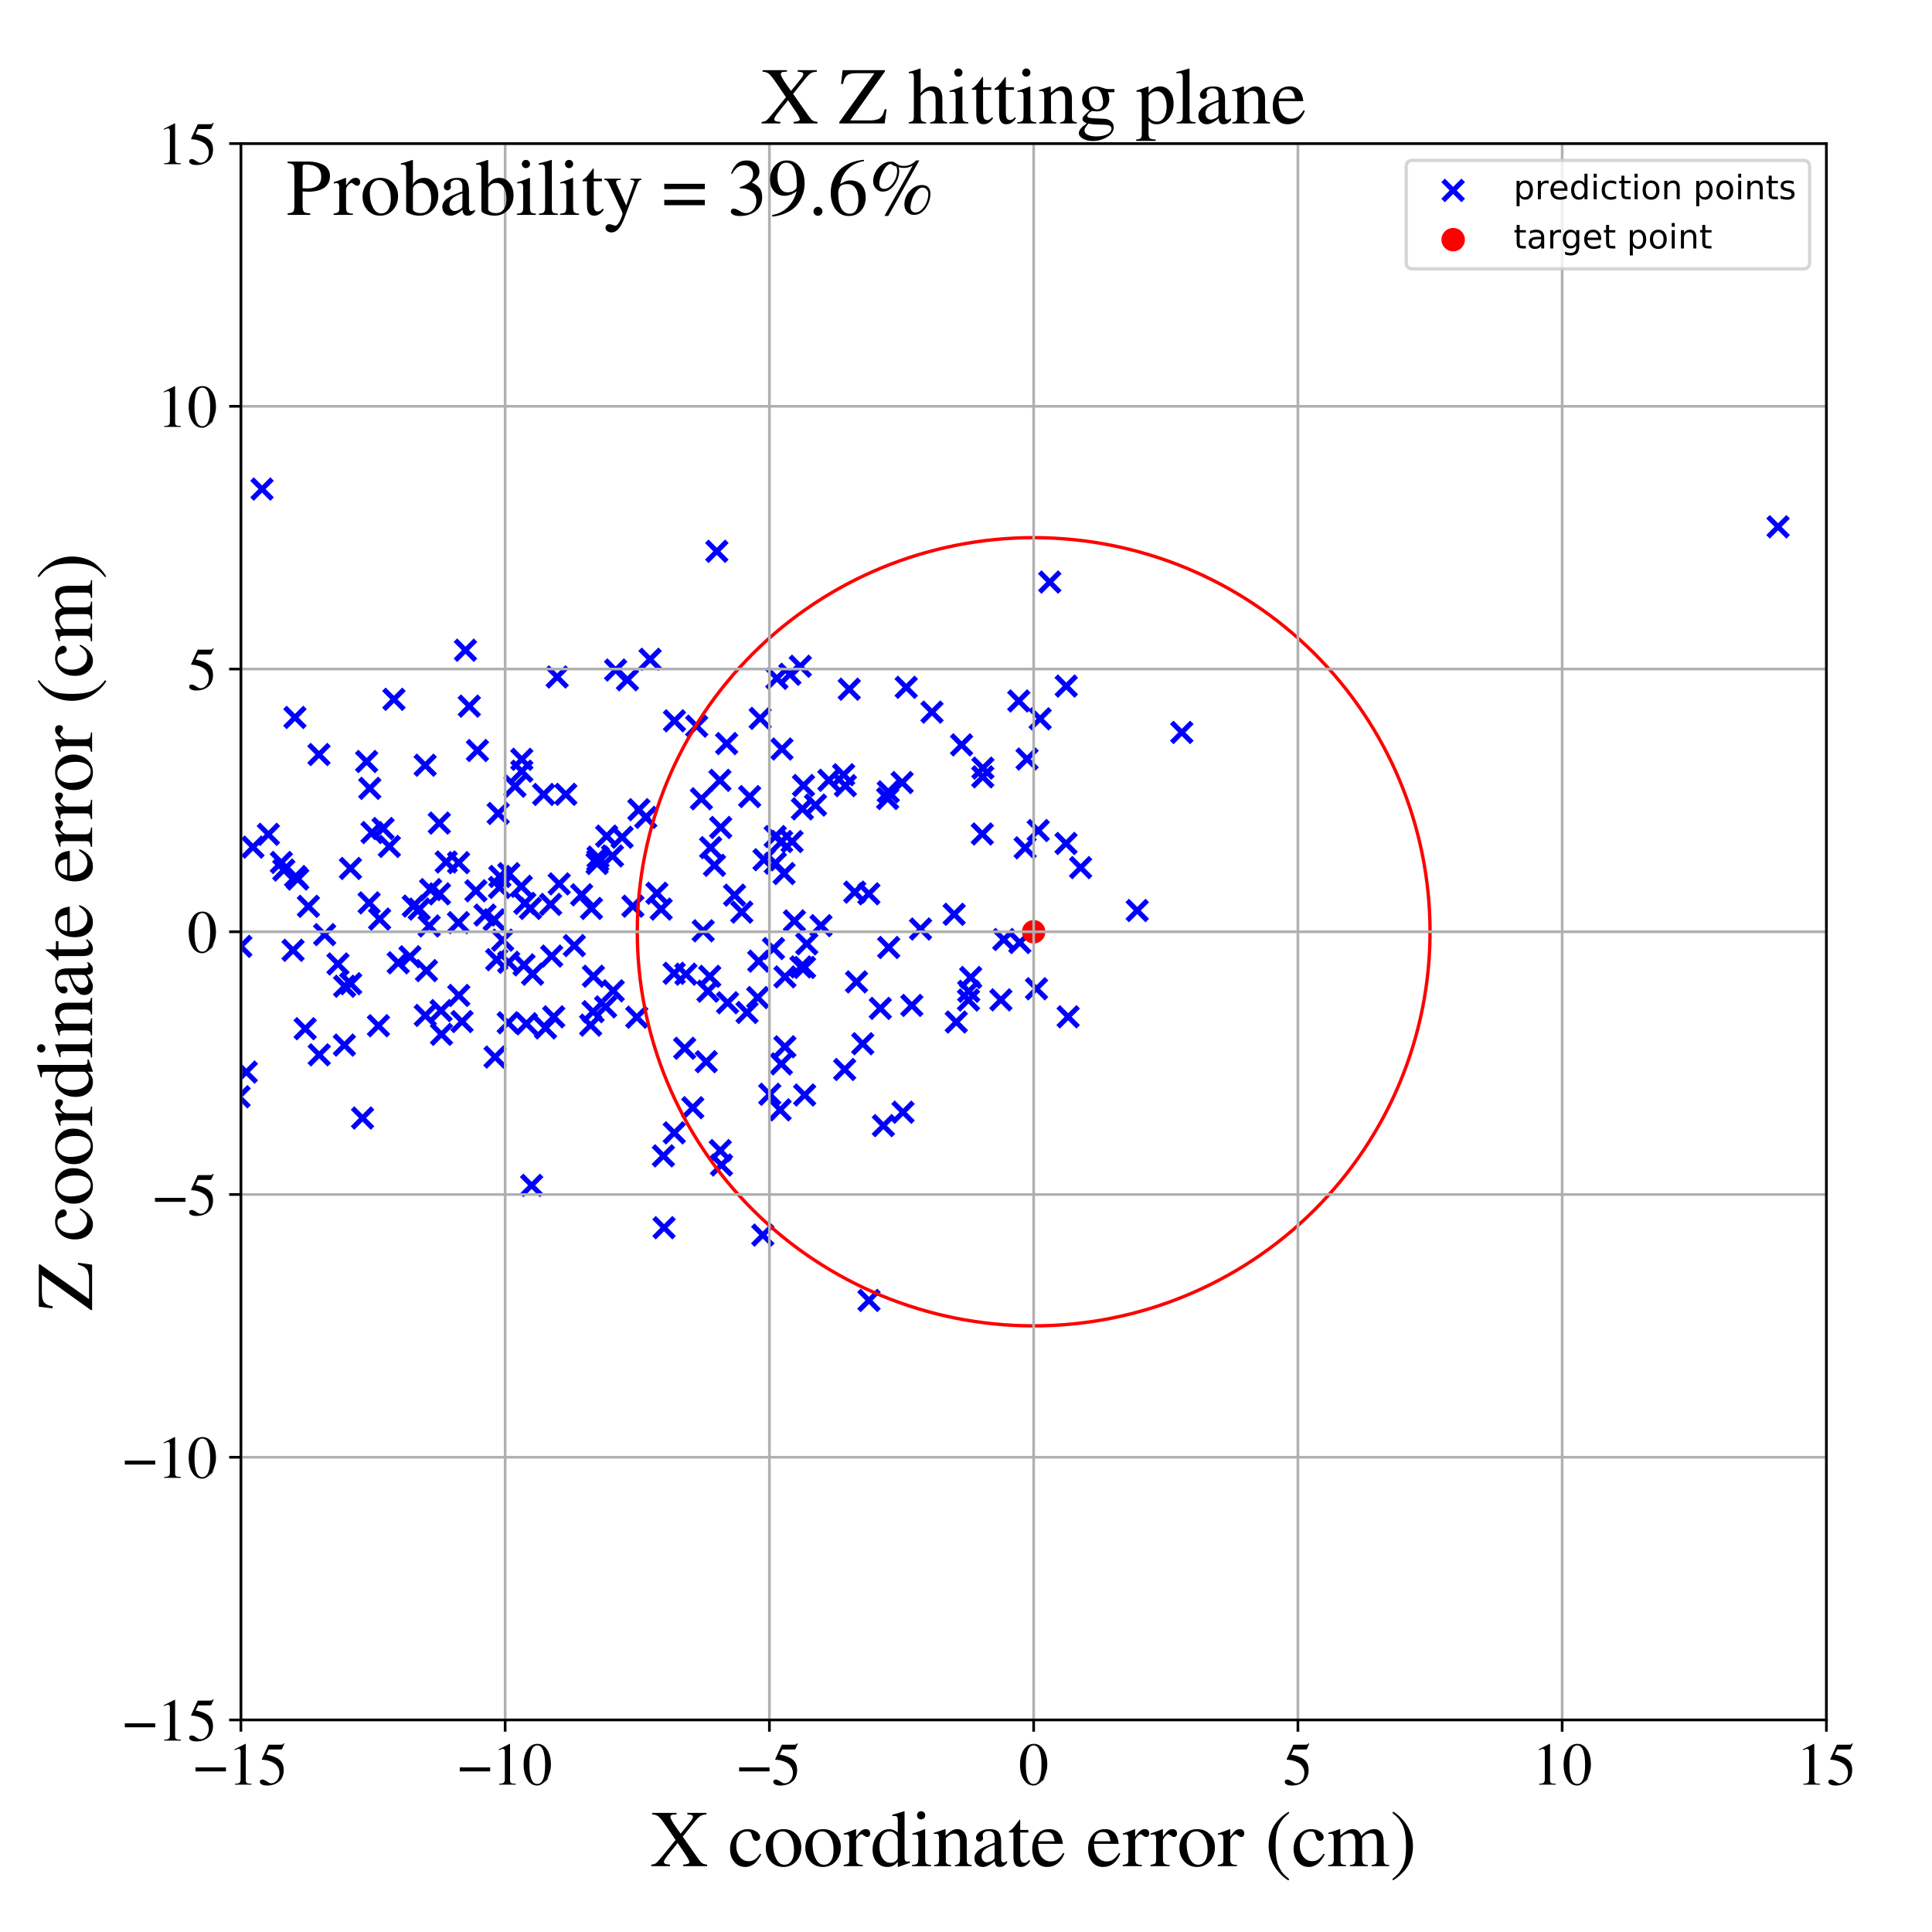 <?xml version="1.0" encoding="utf-8" standalone="no"?>
<!DOCTYPE svg PUBLIC "-//W3C//DTD SVG 1.1//EN"
  "http://www.w3.org/Graphics/SVG/1.1/DTD/svg11.dtd">
<!-- Created with matplotlib (https://matplotlib.org/) -->
<svg height="576pt" version="1.1" viewBox="0 0 576 576" width="576pt" xmlns="http://www.w3.org/2000/svg" xmlns:xlink="http://www.w3.org/1999/xlink">
 <defs>
  <style type="text/css">
*{stroke-linecap:butt;stroke-linejoin:round;}
  </style>
 </defs>
 <g id="figure_1">
  <g id="patch_1">
   <path d="M 0 576 
L 576 576 
L 576 0 
L 0 0 
z
" style="fill:#ffffff;"/>
  </g>
  <g id="axes_1">
   <g id="patch_2">
    <path d="M 71.822 512.784 
L 544.52 512.784 
L 544.52 42.802 
L 71.822 42.802 
z
" style="fill:#ffffff;"/>
   </g>
   <g id="PathCollection_1">
    <defs>
     <path d="M -3 3 
L 3 -3 
M -3 -3 
L 3 3 
" id="m640fd9f6d5" style="stroke:#0000ff;stroke-width:1.5;"/>
    </defs>
    <g clip-path="url(#pf40872bf8b)">
     <use style="fill:#0000ff;stroke:#0000ff;stroke-width:1.5;" x="352.337" xlink:href="#m640fd9f6d5" y="218.364"/>
     <use style="fill:#0000ff;stroke:#0000ff;stroke-width:1.5;" x="55.305" xlink:href="#m640fd9f6d5" y="279.84"/>
     <use style="fill:#0000ff;stroke:#0000ff;stroke-width:1.5;" x="231.121" xlink:href="#m640fd9f6d5" y="249.411"/>
     <use style="fill:#0000ff;stroke:#0000ff;stroke-width:1.5;" x="58.997" xlink:href="#m640fd9f6d5" y="254.242"/>
     <use style="fill:#0000ff;stroke:#0000ff;stroke-width:1.5;" x="136.679" xlink:href="#m640fd9f6d5" y="275.072"/>
     <use style="fill:#0000ff;stroke:#0000ff;stroke-width:1.5;" x="182.607" xlink:href="#m640fd9f6d5" y="255.188"/>
     <use style="fill:#0000ff;stroke:#0000ff;stroke-width:1.5;" x="87.372" xlink:href="#m640fd9f6d5" y="283.314"/>
     <use style="fill:#0000ff;stroke:#0000ff;stroke-width:1.5;" x="197.111" xlink:href="#m640fd9f6d5" y="271.039"/>
     <use style="fill:#0000ff;stroke:#0000ff;stroke-width:1.5;" x="155.566" xlink:href="#m640fd9f6d5" y="226.386"/>
     <use style="fill:#0000ff;stroke:#0000ff;stroke-width:1.5;" x="130.973" xlink:href="#m640fd9f6d5" y="245.396"/>
     <use style="fill:#0000ff;stroke:#0000ff;stroke-width:1.5;" x="221.154" xlink:href="#m640fd9f6d5" y="271.939"/>
     <use style="fill:#0000ff;stroke:#0000ff;stroke-width:1.5;" x="206.541" xlink:href="#m640fd9f6d5" y="330.249"/>
     <use style="fill:#0000ff;stroke:#0000ff;stroke-width:1.5;" x="-1" xlink:href="#m640fd9f6d5" y="314.485"/>
     <use style="fill:#0000ff;stroke:#0000ff;stroke-width:1.5;" x="-1" xlink:href="#m640fd9f6d5" y="284.766"/>
     <use style="fill:#0000ff;stroke:#0000ff;stroke-width:1.5;" x="193.815" xlink:href="#m640fd9f6d5" y="196.562"/>
     <use style="fill:#0000ff;stroke:#0000ff;stroke-width:1.5;" x="322.167" xlink:href="#m640fd9f6d5" y="258.668"/>
     <use style="fill:#0000ff;stroke:#0000ff;stroke-width:1.5;" x="262.453" xlink:href="#m640fd9f6d5" y="300.636"/>
     <use style="fill:#0000ff;stroke:#0000ff;stroke-width:1.5;" x="176.917" xlink:href="#m640fd9f6d5" y="291.054"/>
     <use style="fill:#0000ff;stroke:#0000ff;stroke-width:1.5;" x="236.846" xlink:href="#m640fd9f6d5" y="274.562"/>
     <use style="fill:#0000ff;stroke:#0000ff;stroke-width:1.5;" x="27.325" xlink:href="#m640fd9f6d5" y="324.271"/>
     <use style="fill:#0000ff;stroke:#0000ff;stroke-width:1.5;" x="305.629" xlink:href="#m640fd9f6d5" y="252.765"/>
     <use style="fill:#0000ff;stroke:#0000ff;stroke-width:1.5;" x="110.05" xlink:href="#m640fd9f6d5" y="269.18"/>
     <use style="fill:#0000ff;stroke:#0000ff;stroke-width:1.5;" x="-1" xlink:href="#m640fd9f6d5" y="317.072"/>
     <use style="fill:#0000ff;stroke:#0000ff;stroke-width:1.5;" x="-1" xlink:href="#m640fd9f6d5" y="315.629"/>
     <use style="fill:#0000ff;stroke:#0000ff;stroke-width:1.5;" x="95.102" xlink:href="#m640fd9f6d5" y="224.953"/>
     <use style="fill:#0000ff;stroke:#0000ff;stroke-width:1.5;" x="108.089" xlink:href="#m640fd9f6d5" y="333.323"/>
     <use style="fill:#0000ff;stroke:#0000ff;stroke-width:1.5;" x="57.71" xlink:href="#m640fd9f6d5" y="263.217"/>
     <use style="fill:#0000ff;stroke:#0000ff;stroke-width:1.5;" x="158.777" xlink:href="#m640fd9f6d5" y="290.442"/>
     <use style="fill:#0000ff;stroke:#0000ff;stroke-width:1.5;" x="317.818" xlink:href="#m640fd9f6d5" y="251.464"/>
     <use style="fill:#0000ff;stroke:#0000ff;stroke-width:1.5;" x="123.208" xlink:href="#m640fd9f6d5" y="270.135"/>
     <use style="fill:#0000ff;stroke:#0000ff;stroke-width:1.5;" x="164.479" xlink:href="#m640fd9f6d5" y="285.042"/>
     <use style="fill:#0000ff;stroke:#0000ff;stroke-width:1.5;" x="259.047" xlink:href="#m640fd9f6d5" y="266.474"/>
     <use style="fill:#0000ff;stroke:#0000ff;stroke-width:1.5;" x="530.109" xlink:href="#m640fd9f6d5" y="157.06"/>
     <use style="fill:#0000ff;stroke:#0000ff;stroke-width:1.5;" x="139.916" xlink:href="#m640fd9f6d5" y="210.528"/>
     <use style="fill:#0000ff;stroke:#0000ff;stroke-width:1.5;" x="156.471" xlink:href="#m640fd9f6d5" y="269.324"/>
     <use style="fill:#0000ff;stroke:#0000ff;stroke-width:1.5;" x="201.088" xlink:href="#m640fd9f6d5" y="214.902"/>
     <use style="fill:#0000ff;stroke:#0000ff;stroke-width:1.5;" x="183.537" xlink:href="#m640fd9f6d5" y="199.762"/>
     <use style="fill:#0000ff;stroke:#0000ff;stroke-width:1.5;" x="204.489" xlink:href="#m640fd9f6d5" y="290.439"/>
     <use style="fill:#0000ff;stroke:#0000ff;stroke-width:1.5;" x="173.403" xlink:href="#m640fd9f6d5" y="266.769"/>
     <use style="fill:#0000ff;stroke:#0000ff;stroke-width:1.5;" x="-1" xlink:href="#m640fd9f6d5" y="278.882"/>
     <use style="fill:#0000ff;stroke:#0000ff;stroke-width:1.5;" x="-1" xlink:href="#m640fd9f6d5" y="280.817"/>
     <use style="fill:#0000ff;stroke:#0000ff;stroke-width:1.5;" x="284.47" xlink:href="#m640fd9f6d5" y="272.586"/>
     <use style="fill:#0000ff;stroke:#0000ff;stroke-width:1.5;" x="263.368" xlink:href="#m640fd9f6d5" y="335.588"/>
     <use style="fill:#0000ff;stroke:#0000ff;stroke-width:1.5;" x="151.702" xlink:href="#m640fd9f6d5" y="260.472"/>
     <use style="fill:#0000ff;stroke:#0000ff;stroke-width:1.5;" x="10.165" xlink:href="#m640fd9f6d5" y="265.287"/>
     <use style="fill:#0000ff;stroke:#0000ff;stroke-width:1.5;" x="110.908" xlink:href="#m640fd9f6d5" y="248.21"/>
     <use style="fill:#0000ff;stroke:#0000ff;stroke-width:1.5;" x="264.642" xlink:href="#m640fd9f6d5" y="238.075"/>
     <use style="fill:#0000ff;stroke:#0000ff;stroke-width:1.5;" x="153.524" xlink:href="#m640fd9f6d5" y="234.401"/>
     <use style="fill:#0000ff;stroke:#0000ff;stroke-width:1.5;" x="270.173" xlink:href="#m640fd9f6d5" y="204.915"/>
     <use style="fill:#0000ff;stroke:#0000ff;stroke-width:1.5;" x="-1" xlink:href="#m640fd9f6d5" y="275.897"/>
     <use style="fill:#0000ff;stroke:#0000ff;stroke-width:1.5;" x="-1" xlink:href="#m640fd9f6d5" y="282.779"/>
     <use style="fill:#0000ff;stroke:#0000ff;stroke-width:1.5;" x="102.738" xlink:href="#m640fd9f6d5" y="294.037"/>
     <use style="fill:#0000ff;stroke:#0000ff;stroke-width:1.5;" x="251.82" xlink:href="#m640fd9f6d5" y="318.851"/>
     <use style="fill:#0000ff;stroke:#0000ff;stroke-width:1.5;" x="225.903" xlink:href="#m640fd9f6d5" y="297.407"/>
     <use style="fill:#0000ff;stroke:#0000ff;stroke-width:1.5;" x="253.194" xlink:href="#m640fd9f6d5" y="205.478"/>
     <use style="fill:#0000ff;stroke:#0000ff;stroke-width:1.5;" x="213.012" xlink:href="#m640fd9f6d5" y="257.98"/>
     <use style="fill:#0000ff;stroke:#0000ff;stroke-width:1.5;" x="66.518" xlink:href="#m640fd9f6d5" y="324.071"/>
     <use style="fill:#0000ff;stroke:#0000ff;stroke-width:1.5;" x="209.649" xlink:href="#m640fd9f6d5" y="277.507"/>
     <use style="fill:#0000ff;stroke:#0000ff;stroke-width:1.5;" x="71.276" xlink:href="#m640fd9f6d5" y="326.989"/>
     <use style="fill:#0000ff;stroke:#0000ff;stroke-width:1.5;" x="223.501" xlink:href="#m640fd9f6d5" y="237.49"/>
     <use style="fill:#0000ff;stroke:#0000ff;stroke-width:1.5;" x="114.199" xlink:href="#m640fd9f6d5" y="247.014"/>
     <use style="fill:#0000ff;stroke:#0000ff;stroke-width:1.5;" x="84.612" xlink:href="#m640fd9f6d5" y="259.395"/>
     <use style="fill:#0000ff;stroke:#0000ff;stroke-width:1.5;" x="116.085" xlink:href="#m640fd9f6d5" y="252.355"/>
     <use style="fill:#0000ff;stroke:#0000ff;stroke-width:1.5;" x="126.757" xlink:href="#m640fd9f6d5" y="228.143"/>
     <use style="fill:#0000ff;stroke:#0000ff;stroke-width:1.5;" x="149.021" xlink:href="#m640fd9f6d5" y="261.301"/>
     <use style="fill:#0000ff;stroke:#0000ff;stroke-width:1.5;" x="210.556" xlink:href="#m640fd9f6d5" y="316.533"/>
     <use style="fill:#0000ff;stroke:#0000ff;stroke-width:1.5;" x="148.094" xlink:href="#m640fd9f6d5" y="286.114"/>
     <use style="fill:#0000ff;stroke:#0000ff;stroke-width:1.5;" x="178.3" xlink:href="#m640fd9f6d5" y="255.545"/>
     <use style="fill:#0000ff;stroke:#0000ff;stroke-width:1.5;" x="100.758" xlink:href="#m640fd9f6d5" y="287.388"/>
     <use style="fill:#0000ff;stroke:#0000ff;stroke-width:1.5;" x="-1" xlink:href="#m640fd9f6d5" y="424.663"/>
     <use style="fill:#0000ff;stroke:#0000ff;stroke-width:1.5;" x="-1" xlink:href="#m640fd9f6d5" y="433.039"/>
     <use style="fill:#0000ff;stroke:#0000ff;stroke-width:1.5;" x="176.085" xlink:href="#m640fd9f6d5" y="305.631"/>
     <use style="fill:#0000ff;stroke:#0000ff;stroke-width:1.5;" x="227.78" xlink:href="#m640fd9f6d5" y="256.314"/>
     <use style="fill:#0000ff;stroke:#0000ff;stroke-width:1.5;" x="-1" xlink:href="#m640fd9f6d5" y="251.788"/>
     <use style="fill:#0000ff;stroke:#0000ff;stroke-width:1.5;" x="-1" xlink:href="#m640fd9f6d5" y="251.529"/>
     <use style="fill:#0000ff;stroke:#0000ff;stroke-width:1.5;" x="214.635" xlink:href="#m640fd9f6d5" y="232.643"/>
     <use style="fill:#0000ff;stroke:#0000ff;stroke-width:1.5;" x="292.995" xlink:href="#m640fd9f6d5" y="231.601"/>
     <use style="fill:#0000ff;stroke:#0000ff;stroke-width:1.5;" x="148.526" xlink:href="#m640fd9f6d5" y="242.521"/>
     <use style="fill:#0000ff;stroke:#0000ff;stroke-width:1.5;" x="209.108" xlink:href="#m640fd9f6d5" y="238.149"/>
     <use style="fill:#0000ff;stroke:#0000ff;stroke-width:1.5;" x="234.02" xlink:href="#m640fd9f6d5" y="291.246"/>
     <use style="fill:#0000ff;stroke:#0000ff;stroke-width:1.5;" x="95.176" xlink:href="#m640fd9f6d5" y="314.481"/>
     <use style="fill:#0000ff;stroke:#0000ff;stroke-width:1.5;" x="195.839" xlink:href="#m640fd9f6d5" y="266.308"/>
     <use style="fill:#0000ff;stroke:#0000ff;stroke-width:1.5;" x="190.473" xlink:href="#m640fd9f6d5" y="241.398"/>
     <use style="fill:#0000ff;stroke:#0000ff;stroke-width:1.5;" x="306.203" xlink:href="#m640fd9f6d5" y="226.295"/>
     <use style="fill:#0000ff;stroke:#0000ff;stroke-width:1.5;" x="9.348" xlink:href="#m640fd9f6d5" y="289.891"/>
     <use style="fill:#0000ff;stroke:#0000ff;stroke-width:1.5;" x="339.049" xlink:href="#m640fd9f6d5" y="271.46"/>
     <use style="fill:#0000ff;stroke:#0000ff;stroke-width:1.5;" x="255.356" xlink:href="#m640fd9f6d5" y="292.737"/>
     <use style="fill:#0000ff;stroke:#0000ff;stroke-width:1.5;" x="178.208" xlink:href="#m640fd9f6d5" y="256.595"/>
     <use style="fill:#0000ff;stroke:#0000ff;stroke-width:1.5;" x="178.025" xlink:href="#m640fd9f6d5" y="257.426"/>
     <use style="fill:#0000ff;stroke:#0000ff;stroke-width:1.5;" x="43.102" xlink:href="#m640fd9f6d5" y="256.823"/>
     <use style="fill:#0000ff;stroke:#0000ff;stroke-width:1.5;" x="254.831" xlink:href="#m640fd9f6d5" y="265.979"/>
     <use style="fill:#0000ff;stroke:#0000ff;stroke-width:1.5;" x="158.131" xlink:href="#m640fd9f6d5" y="270.833"/>
     <use style="fill:#0000ff;stroke:#0000ff;stroke-width:1.5;" x="171.226" xlink:href="#m640fd9f6d5" y="281.915"/>
     <use style="fill:#0000ff;stroke:#0000ff;stroke-width:1.5;" x="197.781" xlink:href="#m640fd9f6d5" y="344.605"/>
     <use style="fill:#0000ff;stroke:#0000ff;stroke-width:1.5;" x="317.884" xlink:href="#m640fd9f6d5" y="204.544"/>
     <use style="fill:#0000ff;stroke:#0000ff;stroke-width:1.5;" x="216.913" xlink:href="#m640fd9f6d5" y="298.957"/>
     <use style="fill:#0000ff;stroke:#0000ff;stroke-width:1.5;" x="133.021" xlink:href="#m640fd9f6d5" y="256.989"/>
     <use style="fill:#0000ff;stroke:#0000ff;stroke-width:1.5;" x="236.141" xlink:href="#m640fd9f6d5" y="250.897"/>
     <use style="fill:#0000ff;stroke:#0000ff;stroke-width:1.5;" x="71.799" xlink:href="#m640fd9f6d5" y="282.148"/>
     <use style="fill:#0000ff;stroke:#0000ff;stroke-width:1.5;" x="259.077" xlink:href="#m640fd9f6d5" y="387.705"/>
     <use style="fill:#0000ff;stroke:#0000ff;stroke-width:1.5;" x="142.343" xlink:href="#m640fd9f6d5" y="223.758"/>
     <use style="fill:#0000ff;stroke:#0000ff;stroke-width:1.5;" x="247.115" xlink:href="#m640fd9f6d5" y="232.629"/>
     <use style="fill:#0000ff;stroke:#0000ff;stroke-width:1.5;" x="138.768" xlink:href="#m640fd9f6d5" y="193.854"/>
     <use style="fill:#0000ff;stroke:#0000ff;stroke-width:1.5;" x="158.505" xlink:href="#m640fd9f6d5" y="353.406"/>
     <use style="fill:#0000ff;stroke:#0000ff;stroke-width:1.5;" x="151.656" xlink:href="#m640fd9f6d5" y="286.891"/>
     <use style="fill:#0000ff;stroke:#0000ff;stroke-width:1.5;" x="239.556" xlink:href="#m640fd9f6d5" y="234.186"/>
     <use style="fill:#0000ff;stroke:#0000ff;stroke-width:1.5;" x="189.851" xlink:href="#m640fd9f6d5" y="303.267"/>
     <use style="fill:#0000ff;stroke:#0000ff;stroke-width:1.5;" x="232.953" xlink:href="#m640fd9f6d5" y="317.189"/>
     <use style="fill:#0000ff;stroke:#0000ff;stroke-width:1.5;" x="252.035" xlink:href="#m640fd9f6d5" y="234.234"/>
     <use style="fill:#0000ff;stroke:#0000ff;stroke-width:1.5;" x="318.452" xlink:href="#m640fd9f6d5" y="303.149"/>
     <use style="fill:#0000ff;stroke:#0000ff;stroke-width:1.5;" x="211.066" xlink:href="#m640fd9f6d5" y="295.504"/>
     <use style="fill:#0000ff;stroke:#0000ff;stroke-width:1.5;" x="200.985" xlink:href="#m640fd9f6d5" y="290.174"/>
     <use style="fill:#0000ff;stroke:#0000ff;stroke-width:1.5;" x="42.495" xlink:href="#m640fd9f6d5" y="273.033"/>
     <use style="fill:#0000ff;stroke:#0000ff;stroke-width:1.5;" x="41.436" xlink:href="#m640fd9f6d5" y="262.775"/>
     <use style="fill:#0000ff;stroke:#0000ff;stroke-width:1.5;" x="201.02" xlink:href="#m640fd9f6d5" y="337.738"/>
     <use style="fill:#0000ff;stroke:#0000ff;stroke-width:1.5;" x="180.554" xlink:href="#m640fd9f6d5" y="300.183"/>
     <use style="fill:#0000ff;stroke:#0000ff;stroke-width:1.5;" x="238.797" xlink:href="#m640fd9f6d5" y="288.279"/>
     <use style="fill:#0000ff;stroke:#0000ff;stroke-width:1.5;" x="-1" xlink:href="#m640fd9f6d5" y="351.967"/>
     <use style="fill:#0000ff;stroke:#0000ff;stroke-width:1.5;" x="-1" xlink:href="#m640fd9f6d5" y="343.133"/>
     <use style="fill:#0000ff;stroke:#0000ff;stroke-width:1.5;" x="96.791" xlink:href="#m640fd9f6d5" y="278.641"/>
     <use style="fill:#0000ff;stroke:#0000ff;stroke-width:1.5;" x="131.624" xlink:href="#m640fd9f6d5" y="308.371"/>
     <use style="fill:#0000ff;stroke:#0000ff;stroke-width:1.5;" x="244.764" xlink:href="#m640fd9f6d5" y="275.967"/>
     <use style="fill:#0000ff;stroke:#0000ff;stroke-width:1.5;" x="113.171" xlink:href="#m640fd9f6d5" y="274.01"/>
     <use style="fill:#0000ff;stroke:#0000ff;stroke-width:1.5;" x="216.634" xlink:href="#m640fd9f6d5" y="221.686"/>
     <use style="fill:#0000ff;stroke:#0000ff;stroke-width:1.5;" x="226.642" xlink:href="#m640fd9f6d5" y="214.174"/>
     <use style="fill:#0000ff;stroke:#0000ff;stroke-width:1.5;" x="176.337" xlink:href="#m640fd9f6d5" y="270.836"/>
     <use style="fill:#0000ff;stroke:#0000ff;stroke-width:1.5;" x="264.953" xlink:href="#m640fd9f6d5" y="282.478"/>
     <use style="fill:#0000ff;stroke:#0000ff;stroke-width:1.5;" x="251.518" xlink:href="#m640fd9f6d5" y="230.975"/>
     <use style="fill:#0000ff;stroke:#0000ff;stroke-width:1.5;" x="166.117" xlink:href="#m640fd9f6d5" y="201.837"/>
     <use style="fill:#0000ff;stroke:#0000ff;stroke-width:1.5;" x="168.691" xlink:href="#m640fd9f6d5" y="236.82"/>
     <use style="fill:#0000ff;stroke:#0000ff;stroke-width:1.5;" x="124.989" xlink:href="#m640fd9f6d5" y="271.033"/>
     <use style="fill:#0000ff;stroke:#0000ff;stroke-width:1.5;" x="87.933" xlink:href="#m640fd9f6d5" y="213.897"/>
     <use style="fill:#0000ff;stroke:#0000ff;stroke-width:1.5;" x="149.857" xlink:href="#m640fd9f6d5" y="280.3"/>
     <use style="fill:#0000ff;stroke:#0000ff;stroke-width:1.5;" x="230.604" xlink:href="#m640fd9f6d5" y="282.79"/>
     <use style="fill:#0000ff;stroke:#0000ff;stroke-width:1.5;" x="235.496" xlink:href="#m640fd9f6d5" y="201.03"/>
     <use style="fill:#0000ff;stroke:#0000ff;stroke-width:1.5;" x="131.481" xlink:href="#m640fd9f6d5" y="301.296"/>
     <use style="fill:#0000ff;stroke:#0000ff;stroke-width:1.5;" x="-1" xlink:href="#m640fd9f6d5" y="261.634"/>
     <use style="fill:#0000ff;stroke:#0000ff;stroke-width:1.5;" x="-1" xlink:href="#m640fd9f6d5" y="261.291"/>
     <use style="fill:#0000ff;stroke:#0000ff;stroke-width:1.5;" x="240.524" xlink:href="#m640fd9f6d5" y="281.39"/>
     <use style="fill:#0000ff;stroke:#0000ff;stroke-width:1.5;" x="78.123" xlink:href="#m640fd9f6d5" y="145.81"/>
     <use style="fill:#0000ff;stroke:#0000ff;stroke-width:1.5;" x="83.883" xlink:href="#m640fd9f6d5" y="257.127"/>
     <use style="fill:#0000ff;stroke:#0000ff;stroke-width:1.5;" x="65.707" xlink:href="#m640fd9f6d5" y="256.803"/>
     <use style="fill:#0000ff;stroke:#0000ff;stroke-width:1.5;" x="162.079" xlink:href="#m640fd9f6d5" y="236.85"/>
     <use style="fill:#0000ff;stroke:#0000ff;stroke-width:1.5;" x="239.896" xlink:href="#m640fd9f6d5" y="326.455"/>
     <use style="fill:#0000ff;stroke:#0000ff;stroke-width:1.5;" x="303.738" xlink:href="#m640fd9f6d5" y="208.981"/>
     <use style="fill:#0000ff;stroke:#0000ff;stroke-width:1.5;" x="88.768" xlink:href="#m640fd9f6d5" y="262.073"/>
     <use style="fill:#0000ff;stroke:#0000ff;stroke-width:1.5;" x="47.091" xlink:href="#m640fd9f6d5" y="329"/>
     <use style="fill:#0000ff;stroke:#0000ff;stroke-width:1.5;" x="166.721" xlink:href="#m640fd9f6d5" y="263.519"/>
     <use style="fill:#0000ff;stroke:#0000ff;stroke-width:1.5;" x="88.126" xlink:href="#m640fd9f6d5" y="261.328"/>
     <use style="fill:#0000ff;stroke:#0000ff;stroke-width:1.5;" x="229.491" xlink:href="#m640fd9f6d5" y="326.246"/>
     <use style="fill:#0000ff;stroke:#0000ff;stroke-width:1.5;" x="62.256" xlink:href="#m640fd9f6d5" y="270.825"/>
     <use style="fill:#0000ff;stroke:#0000ff;stroke-width:1.5;" x="109.309" xlink:href="#m640fd9f6d5" y="227.033"/>
     <use style="fill:#0000ff;stroke:#0000ff;stroke-width:1.5;" x="218.999" xlink:href="#m640fd9f6d5" y="266.87"/>
     <use style="fill:#0000ff;stroke:#0000ff;stroke-width:1.5;" x="30.099" xlink:href="#m640fd9f6d5" y="364.439"/>
     <use style="fill:#0000ff;stroke:#0000ff;stroke-width:1.5;" x="29.367" xlink:href="#m640fd9f6d5" y="260.541"/>
     <use style="fill:#0000ff;stroke:#0000ff;stroke-width:1.5;" x="304.045" xlink:href="#m640fd9f6d5" y="281.015"/>
     <use style="fill:#0000ff;stroke:#0000ff;stroke-width:1.5;" x="162.652" xlink:href="#m640fd9f6d5" y="306.462"/>
     <use style="fill:#0000ff;stroke:#0000ff;stroke-width:1.5;" x="117.445" xlink:href="#m640fd9f6d5" y="208.495"/>
     <use style="fill:#0000ff;stroke:#0000ff;stroke-width:1.5;" x="231.151" xlink:href="#m640fd9f6d5" y="257.333"/>
     <use style="fill:#0000ff;stroke:#0000ff;stroke-width:1.5;" x="75.414" xlink:href="#m640fd9f6d5" y="252.558"/>
     <use style="fill:#0000ff;stroke:#0000ff;stroke-width:1.5;" x="180.866" xlink:href="#m640fd9f6d5" y="249.278"/>
     <use style="fill:#0000ff;stroke:#0000ff;stroke-width:1.5;" x="298.406" xlink:href="#m640fd9f6d5" y="298.094"/>
     <use style="fill:#0000ff;stroke:#0000ff;stroke-width:1.5;" x="136.729" xlink:href="#m640fd9f6d5" y="257.199"/>
     <use style="fill:#0000ff;stroke:#0000ff;stroke-width:1.5;" x="239.862" xlink:href="#m640fd9f6d5" y="288.429"/>
     <use style="fill:#0000ff;stroke:#0000ff;stroke-width:1.5;" x="207.705" xlink:href="#m640fd9f6d5" y="216.499"/>
     <use style="fill:#0000ff;stroke:#0000ff;stroke-width:1.5;" x="53.773" xlink:href="#m640fd9f6d5" y="280.156"/>
     <use style="fill:#0000ff;stroke:#0000ff;stroke-width:1.5;" x="67.534" xlink:href="#m640fd9f6d5" y="266.784"/>
     <use style="fill:#0000ff;stroke:#0000ff;stroke-width:1.5;" x="127.951" xlink:href="#m640fd9f6d5" y="276.061"/>
     <use style="fill:#0000ff;stroke:#0000ff;stroke-width:1.5;" x="41.113" xlink:href="#m640fd9f6d5" y="320.853"/>
     <use style="fill:#0000ff;stroke:#0000ff;stroke-width:1.5;" x="285.095" xlink:href="#m640fd9f6d5" y="304.704"/>
     <use style="fill:#0000ff;stroke:#0000ff;stroke-width:1.5;" x="227.414" xlink:href="#m640fd9f6d5" y="368.229"/>
     <use style="fill:#0000ff;stroke:#0000ff;stroke-width:1.5;" x="277.86" xlink:href="#m640fd9f6d5" y="212.303"/>
     <use style="fill:#0000ff;stroke:#0000ff;stroke-width:1.5;" x="176.815" xlink:href="#m640fd9f6d5" y="301.62"/>
     <use style="fill:#0000ff;stroke:#0000ff;stroke-width:1.5;" x="309.018" xlink:href="#m640fd9f6d5" y="294.779"/>
     <use style="fill:#0000ff;stroke:#0000ff;stroke-width:1.5;" x="271.846" xlink:href="#m640fd9f6d5" y="299.75"/>
     <use style="fill:#0000ff;stroke:#0000ff;stroke-width:1.5;" x="211.872" xlink:href="#m640fd9f6d5" y="252.718"/>
     <use style="fill:#0000ff;stroke:#0000ff;stroke-width:1.5;" x="243.128" xlink:href="#m640fd9f6d5" y="240.022"/>
     <use style="fill:#0000ff;stroke:#0000ff;stroke-width:1.5;" x="66.667" xlink:href="#m640fd9f6d5" y="257.671"/>
     <use style="fill:#0000ff;stroke:#0000ff;stroke-width:1.5;" x="118.73" xlink:href="#m640fd9f6d5" y="287.043"/>
     <use style="fill:#0000ff;stroke:#0000ff;stroke-width:1.5;" x="274.448" xlink:href="#m640fd9f6d5" y="276.975"/>
     <use style="fill:#0000ff;stroke:#0000ff;stroke-width:1.5;" x="104.479" xlink:href="#m640fd9f6d5" y="258.917"/>
     <use style="fill:#0000ff;stroke:#0000ff;stroke-width:1.5;" x="257.21" xlink:href="#m640fd9f6d5" y="311.17"/>
     <use style="fill:#0000ff;stroke:#0000ff;stroke-width:1.5;" x="144.594" xlink:href="#m640fd9f6d5" y="272.813"/>
     <use style="fill:#0000ff;stroke:#0000ff;stroke-width:1.5;" x="233.758" xlink:href="#m640fd9f6d5" y="260.435"/>
     <use style="fill:#0000ff;stroke:#0000ff;stroke-width:1.5;" x="299.265" xlink:href="#m640fd9f6d5" y="280.111"/>
     <use style="fill:#0000ff;stroke:#0000ff;stroke-width:1.5;" x="91.948" xlink:href="#m640fd9f6d5" y="270.21"/>
     <use style="fill:#0000ff;stroke:#0000ff;stroke-width:1.5;" x="42.952" xlink:href="#m640fd9f6d5" y="236.555"/>
     <use style="fill:#0000ff;stroke:#0000ff;stroke-width:1.5;" x="155.414" xlink:href="#m640fd9f6d5" y="264.252"/>
     <use style="fill:#0000ff;stroke:#0000ff;stroke-width:1.5;" x="110.243" xlink:href="#m640fd9f6d5" y="235.039"/>
     <use style="fill:#0000ff;stroke:#0000ff;stroke-width:1.5;" x="264.825" xlink:href="#m640fd9f6d5" y="236.074"/>
     <use style="fill:#0000ff;stroke:#0000ff;stroke-width:1.5;" x="182.823" xlink:href="#m640fd9f6d5" y="295.397"/>
     <use style="fill:#0000ff;stroke:#0000ff;stroke-width:1.5;" x="147.585" xlink:href="#m640fd9f6d5" y="315.142"/>
     <use style="fill:#0000ff;stroke:#0000ff;stroke-width:1.5;" x="185.471" xlink:href="#m640fd9f6d5" y="249.613"/>
     <use style="fill:#0000ff;stroke:#0000ff;stroke-width:1.5;" x="239.225" xlink:href="#m640fd9f6d5" y="241.151"/>
     <use style="fill:#0000ff;stroke:#0000ff;stroke-width:1.5;" x="238.602" xlink:href="#m640fd9f6d5" y="198.641"/>
     <use style="fill:#0000ff;stroke:#0000ff;stroke-width:1.5;" x="90.986" xlink:href="#m640fd9f6d5" y="306.699"/>
     <use style="fill:#0000ff;stroke:#0000ff;stroke-width:1.5;" x="286.687" xlink:href="#m640fd9f6d5" y="222.074"/>
     <use style="fill:#0000ff;stroke:#0000ff;stroke-width:1.5;" x="131.025" xlink:href="#m640fd9f6d5" y="266.494"/>
     <use style="fill:#0000ff;stroke:#0000ff;stroke-width:1.5;" x="164.16" xlink:href="#m640fd9f6d5" y="269.636"/>
     <use style="fill:#0000ff;stroke:#0000ff;stroke-width:1.5;" x="73.425" xlink:href="#m640fd9f6d5" y="319.627"/>
     <use style="fill:#0000ff;stroke:#0000ff;stroke-width:1.5;" x="155.576" xlink:href="#m640fd9f6d5" y="229.915"/>
     <use style="fill:#0000ff;stroke:#0000ff;stroke-width:1.5;" x="214.863" xlink:href="#m640fd9f6d5" y="246.698"/>
     <use style="fill:#0000ff;stroke:#0000ff;stroke-width:1.5;" x="269.219" xlink:href="#m640fd9f6d5" y="331.592"/>
     <use style="fill:#0000ff;stroke:#0000ff;stroke-width:1.5;" x="309.535" xlink:href="#m640fd9f6d5" y="247.618"/>
     <use style="fill:#0000ff;stroke:#0000ff;stroke-width:1.5;" x="127.143" xlink:href="#m640fd9f6d5" y="289.38"/>
     <use style="fill:#0000ff;stroke:#0000ff;stroke-width:1.5;" x="226.211" xlink:href="#m640fd9f6d5" y="286.552"/>
     <use style="fill:#0000ff;stroke:#0000ff;stroke-width:1.5;" x="215.097" xlink:href="#m640fd9f6d5" y="347.332"/>
     <use style="fill:#0000ff;stroke:#0000ff;stroke-width:1.5;" x="233.124" xlink:href="#m640fd9f6d5" y="223.307"/>
     <use style="fill:#0000ff;stroke:#0000ff;stroke-width:1.5;" x="187.066" xlink:href="#m640fd9f6d5" y="202.667"/>
     <use style="fill:#0000ff;stroke:#0000ff;stroke-width:1.5;" x="288.74" xlink:href="#m640fd9f6d5" y="298.147"/>
     <use style="fill:#0000ff;stroke:#0000ff;stroke-width:1.5;" x="289.408" xlink:href="#m640fd9f6d5" y="291.422"/>
     <use style="fill:#0000ff;stroke:#0000ff;stroke-width:1.5;" x="80.017" xlink:href="#m640fd9f6d5" y="248.744"/>
     <use style="fill:#0000ff;stroke:#0000ff;stroke-width:1.5;" x="156.929" xlink:href="#m640fd9f6d5" y="305.204"/>
     <use style="fill:#0000ff;stroke:#0000ff;stroke-width:1.5;" x="44.933" xlink:href="#m640fd9f6d5" y="254.653"/>
     <use style="fill:#0000ff;stroke:#0000ff;stroke-width:1.5;" x="102.673" xlink:href="#m640fd9f6d5" y="311.58"/>
     <use style="fill:#0000ff;stroke:#0000ff;stroke-width:1.5;" x="232.58" xlink:href="#m640fd9f6d5" y="330.89"/>
     <use style="fill:#0000ff;stroke:#0000ff;stroke-width:1.5;" x="-1" xlink:href="#m640fd9f6d5" y="252.496"/>
     <use style="fill:#0000ff;stroke:#0000ff;stroke-width:1.5;" x="-1" xlink:href="#m640fd9f6d5" y="243.995"/>
     <use style="fill:#0000ff;stroke:#0000ff;stroke-width:1.5;" x="231.615" xlink:href="#m640fd9f6d5" y="202.243"/>
     <use style="fill:#0000ff;stroke:#0000ff;stroke-width:1.5;" x="211.602" xlink:href="#m640fd9f6d5" y="291.084"/>
     <use style="fill:#0000ff;stroke:#0000ff;stroke-width:1.5;" x="214.739" xlink:href="#m640fd9f6d5" y="343.022"/>
     <use style="fill:#0000ff;stroke:#0000ff;stroke-width:1.5;" x="165.082" xlink:href="#m640fd9f6d5" y="303.155"/>
     <use style="fill:#0000ff;stroke:#0000ff;stroke-width:1.5;" x="268.964" xlink:href="#m640fd9f6d5" y="233.304"/>
     <use style="fill:#0000ff;stroke:#0000ff;stroke-width:1.5;" x="188.685" xlink:href="#m640fd9f6d5" y="270.173"/>
     <use style="fill:#0000ff;stroke:#0000ff;stroke-width:1.5;" x="293.038" xlink:href="#m640fd9f6d5" y="229.008"/>
     <use style="fill:#0000ff;stroke:#0000ff;stroke-width:1.5;" x="126.789" xlink:href="#m640fd9f6d5" y="302.738"/>
     <use style="fill:#0000ff;stroke:#0000ff;stroke-width:1.5;" x="310.108" xlink:href="#m640fd9f6d5" y="214.306"/>
     <use style="fill:#0000ff;stroke:#0000ff;stroke-width:1.5;" x="148.916" xlink:href="#m640fd9f6d5" y="264.578"/>
     <use style="fill:#0000ff;stroke:#0000ff;stroke-width:1.5;" x="288.813" xlink:href="#m640fd9f6d5" y="295.545"/>
     <use style="fill:#0000ff;stroke:#0000ff;stroke-width:1.5;" x="197.976" xlink:href="#m640fd9f6d5" y="366.023"/>
     <use style="fill:#0000ff;stroke:#0000ff;stroke-width:1.5;" x="312.976" xlink:href="#m640fd9f6d5" y="173.536"/>
     <use style="fill:#0000ff;stroke:#0000ff;stroke-width:1.5;" x="222.717" xlink:href="#m640fd9f6d5" y="301.857"/>
     <use style="fill:#0000ff;stroke:#0000ff;stroke-width:1.5;" x="128.371" xlink:href="#m640fd9f6d5" y="265.22"/>
     <use style="fill:#0000ff;stroke:#0000ff;stroke-width:1.5;" x="147.318" xlink:href="#m640fd9f6d5" y="274.229"/>
     <use style="fill:#0000ff;stroke:#0000ff;stroke-width:1.5;" x="213.713" xlink:href="#m640fd9f6d5" y="164.364"/>
     <use style="fill:#0000ff;stroke:#0000ff;stroke-width:1.5;" x="234.001" xlink:href="#m640fd9f6d5" y="312.081"/>
     <use style="fill:#0000ff;stroke:#0000ff;stroke-width:1.5;" x="15.064" xlink:href="#m640fd9f6d5" y="247.976"/>
     <use style="fill:#0000ff;stroke:#0000ff;stroke-width:1.5;" x="204.121" xlink:href="#m640fd9f6d5" y="312.531"/>
     <use style="fill:#0000ff;stroke:#0000ff;stroke-width:1.5;" x="141.883" xlink:href="#m640fd9f6d5" y="265.575"/>
     <use style="fill:#0000ff;stroke:#0000ff;stroke-width:1.5;" x="151.518" xlink:href="#m640fd9f6d5" y="304.928"/>
     <use style="fill:#0000ff;stroke:#0000ff;stroke-width:1.5;" x="137.75" xlink:href="#m640fd9f6d5" y="304.561"/>
     <use style="fill:#0000ff;stroke:#0000ff;stroke-width:1.5;" x="292.863" xlink:href="#m640fd9f6d5" y="248.637"/>
     <use style="fill:#0000ff;stroke:#0000ff;stroke-width:1.5;" x="104.547" xlink:href="#m640fd9f6d5" y="293.271"/>
     <use style="fill:#0000ff;stroke:#0000ff;stroke-width:1.5;" x="136.785" xlink:href="#m640fd9f6d5" y="296.772"/>
     <use style="fill:#0000ff;stroke:#0000ff;stroke-width:1.5;" x="122.227" xlink:href="#m640fd9f6d5" y="285.244"/>
     <use style="fill:#0000ff;stroke:#0000ff;stroke-width:1.5;" x="112.831" xlink:href="#m640fd9f6d5" y="305.803"/>
     <use style="fill:#0000ff;stroke:#0000ff;stroke-width:1.5;" x="-1" xlink:href="#m640fd9f6d5" y="332.04"/>
     <use style="fill:#0000ff;stroke:#0000ff;stroke-width:1.5;" x="-1" xlink:href="#m640fd9f6d5" y="331.873"/>
     <use style="fill:#0000ff;stroke:#0000ff;stroke-width:1.5;" x="156.234" xlink:href="#m640fd9f6d5" y="287.663"/>
     <use style="fill:#0000ff;stroke:#0000ff;stroke-width:1.5;" x="58.664" xlink:href="#m640fd9f6d5" y="314.073"/>
     <use style="fill:#0000ff;stroke:#0000ff;stroke-width:1.5;" x="192.521" xlink:href="#m640fd9f6d5" y="243.684"/>
     <use style="fill:#0000ff;stroke:#0000ff;stroke-width:1.5;" x="233.032" xlink:href="#m640fd9f6d5" y="250.89"/>
     <use style="fill:#0000ff;stroke:#0000ff;stroke-width:1.5;" x="60.775" xlink:href="#m640fd9f6d5" y="308.004"/>
     <use style="fill:#0000ff;stroke:#0000ff;stroke-width:1.5;" x="30.16" xlink:href="#m640fd9f6d5" y="225.708"/>
     <use style="fill:#0000ff;stroke:#0000ff;stroke-width:1.5;" x="56.632" xlink:href="#m640fd9f6d5" y="289.332"/>
    </g>
   </g>
   <g id="PathCollection_2">
    <defs>
     <path d="M 0 3 
C 0.796 3 1.559 2.684 2.121 2.121 
C 2.684 1.559 3 0.796 3 0 
C 3 -0.796 2.684 -1.559 2.121 -2.121 
C 1.559 -2.684 0.796 -3 0 -3 
C -0.796 -3 -1.559 -2.684 -2.121 -2.121 
C -2.684 -1.559 -3 -0.796 -3 0 
C -3 0.796 -2.684 1.559 -2.121 2.121 
C -1.559 2.684 -0.796 3 0 3 
z
" id="m65c687cbe0" style="stroke:#ff0000;"/>
    </defs>
    <g clip-path="url(#pf40872bf8b)">
     <use style="fill:#ff0000;stroke:#ff0000;" x="308.171" xlink:href="#m65c687cbe0" y="277.793"/>
    </g>
   </g>
   <g id="patch_3">
    <path clip-path="url(#pf40872bf8b)" d="M 308.171 395.288 
C 339.511 395.288 369.572 382.908 391.733 360.875 
C 413.894 338.841 426.346 308.953 426.346 277.793 
C 426.346 246.633 413.894 216.745 391.733 194.711 
C 369.572 172.677 339.511 160.297 308.171 160.297 
C 276.831 160.297 246.77 172.677 224.609 194.711 
C 202.448 216.745 189.997 246.633 189.997 277.793 
C 189.997 308.953 202.448 338.841 224.609 360.875 
C 246.77 382.908 276.831 395.288 308.171 395.288 
z
" style="fill:none;stroke:#ff0000;stroke-linejoin:miter;"/>
   </g>
   <g id="matplotlib.axis_1">
    <g id="xtick_1">
     <g id="line2d_1">
      <path clip-path="url(#pf40872bf8b)" d="M 71.822 512.784 
L 71.822 42.802 
" style="fill:none;stroke:#b0b0b0;stroke-linecap:square;stroke-width:0.8;"/>
     </g>
     <g id="line2d_2">
      <defs>
       <path d="M 0 0 
L 0 3.5 
" id="m3f324a7851" style="stroke:#000000;stroke-width:0.8;"/>
      </defs>
      <g>
       <use style="stroke:#000000;stroke-width:0.8;" x="71.822" xlink:href="#m3f324a7851" y="512.784"/>
      </g>
     </g>
     <g id="text_1">
      <!-- −15 -->
      <defs>
       <path d="M 3 22 
L 3 28.594 
L 53.406 28.594 
L 53.406 22 
z
" id="FreeSerif-8722"/>
       <path d="M 18.297 59.297 
Q 16.5 59.297 11.094 57.094 
L 11.094 58.5 
L 29.094 67.594 
L 29.906 67.406 
L 29.906 7.406 
Q 29.906 3.797 31.703 2.688 
Q 33.5 1.594 39.406 1.5 
L 39.406 0 
L 11.797 0 
L 11.797 1.5 
Q 17.406 1.703 19.344 3.141 
Q 21.297 4.594 21.297 9.297 
L 21.297 54.594 
Q 21.297 59.297 18.297 59.297 
z
" id="FreeSerif-49"/>
       <path d="M 35.703 19.406 
Q 35.703 24.703 33.344 28.797 
Q 31 32.906 27.641 35.156 
Q 24.297 37.406 20.141 38.844 
Q 16 40.297 12.953 40.75 
Q 9.906 41.203 7.594 41.203 
Q 6.406 41.203 6.406 42 
Q 6.406 42.297 6.5 42.5 
L 17.406 66.203 
L 38.297 66.203 
Q 39.906 66.203 40.844 66.703 
Q 41.797 67.203 42.906 68.797 
L 43.797 68.094 
L 40 59.203 
Q 39.594 58.297 37.703 58.297 
L 18.094 58.297 
L 13.906 49.797 
Q 28.5 47.203 35.594 41.344 
Q 42.703 35.5 42.703 24.203 
Q 42.703 18.297 40.844 13.688 
Q 39 9.094 36.141 6.297 
Q 33.297 3.5 29.547 1.703 
Q 25.797 -0.094 22.344 -0.75 
Q 18.906 -1.406 15.406 -1.406 
Q 9.797 -1.406 6.5 0.25 
Q 3.203 1.906 3.203 4.797 
Q 3.203 8.5 7.5 8.5 
Q 10.297 8.5 14.75 5.391 
Q 19.203 2.297 21.797 2.297 
Q 27.703 2.297 31.703 7.25 
Q 35.703 12.203 35.703 19.406 
z
" id="FreeSerif-53"/>
      </defs>
      <g transform="translate(57.746 532.077)scale(0.18 -0.18)">
       <use xlink:href="#FreeSerif-8722"/>
       <use x="56.4" xlink:href="#FreeSerif-49"/>
       <use x="106.4" xlink:href="#FreeSerif-53"/>
      </g>
     </g>
    </g>
    <g id="xtick_2">
     <g id="line2d_3">
      <path clip-path="url(#pf40872bf8b)" d="M 150.605 512.784 
L 150.605 42.802 
" style="fill:none;stroke:#b0b0b0;stroke-linecap:square;stroke-width:0.8;"/>
     </g>
     <g id="line2d_4">
      <g>
       <use style="stroke:#000000;stroke-width:0.8;" x="150.605" xlink:href="#m3f324a7851" y="512.784"/>
      </g>
     </g>
     <g id="text_2">
      <!-- −10 -->
      <defs>
       <path d="M 47.594 17.797 
Q 35.203 -1.406 25 -1.406 
Q 14.797 -1.406 8.594 8.391 
Q 2.406 18.203 2.406 33.594 
Q 2.406 48.094 8.594 57.844 
Q 14.797 67.594 25.406 67.594 
Q 35.203 67.594 41.391 58 
Q 47.594 48.406 47.594 33 
Q 47.594 17.797 35.203 -1.406 
z
M 25.094 65 
Q 12 65 12 32.703 
Q 12 1.203 25 1.203 
Q 38 1.203 38 32.797 
Q 38 48.5 34.703 56.75 
Q 31.406 65 25.094 65 
z
" id="FreeSerif-48"/>
      </defs>
      <g transform="translate(136.529 532.077)scale(0.18 -0.18)">
       <use xlink:href="#FreeSerif-8722"/>
       <use x="56.4" xlink:href="#FreeSerif-49"/>
       <use x="106.4" xlink:href="#FreeSerif-48"/>
      </g>
     </g>
    </g>
    <g id="xtick_3">
     <g id="line2d_5">
      <path clip-path="url(#pf40872bf8b)" d="M 229.388 512.784 
L 229.388 42.802 
" style="fill:none;stroke:#b0b0b0;stroke-linecap:square;stroke-width:0.8;"/>
     </g>
     <g id="line2d_6">
      <g>
       <use style="stroke:#000000;stroke-width:0.8;" x="229.388" xlink:href="#m3f324a7851" y="512.784"/>
      </g>
     </g>
     <g id="text_3">
      <!-- −5 -->
      <g transform="translate(219.812 532.077)scale(0.18 -0.18)">
       <use xlink:href="#FreeSerif-8722"/>
       <use x="56.4" xlink:href="#FreeSerif-53"/>
      </g>
     </g>
    </g>
    <g id="xtick_4">
     <g id="line2d_7">
      <path clip-path="url(#pf40872bf8b)" d="M 308.171 512.784 
L 308.171 42.802 
" style="fill:none;stroke:#b0b0b0;stroke-linecap:square;stroke-width:0.8;"/>
     </g>
     <g id="line2d_8">
      <g>
       <use style="stroke:#000000;stroke-width:0.8;" x="308.171" xlink:href="#m3f324a7851" y="512.784"/>
      </g>
     </g>
     <g id="text_4">
      <!-- 0 -->
      <g transform="translate(303.671 532.077)scale(0.18 -0.18)">
       <use xlink:href="#FreeSerif-48"/>
      </g>
     </g>
    </g>
    <g id="xtick_5">
     <g id="line2d_9">
      <path clip-path="url(#pf40872bf8b)" d="M 386.954 512.784 
L 386.954 42.802 
" style="fill:none;stroke:#b0b0b0;stroke-linecap:square;stroke-width:0.8;"/>
     </g>
     <g id="line2d_10">
      <g>
       <use style="stroke:#000000;stroke-width:0.8;" x="386.954" xlink:href="#m3f324a7851" y="512.784"/>
      </g>
     </g>
     <g id="text_5">
      <!-- 5 -->
      <g transform="translate(382.454 532.077)scale(0.18 -0.18)">
       <use xlink:href="#FreeSerif-53"/>
      </g>
     </g>
    </g>
    <g id="xtick_6">
     <g id="line2d_11">
      <path clip-path="url(#pf40872bf8b)" d="M 465.737 512.784 
L 465.737 42.802 
" style="fill:none;stroke:#b0b0b0;stroke-linecap:square;stroke-width:0.8;"/>
     </g>
     <g id="line2d_12">
      <g>
       <use style="stroke:#000000;stroke-width:0.8;" x="465.737" xlink:href="#m3f324a7851" y="512.784"/>
      </g>
     </g>
     <g id="text_6">
      <!-- 10 -->
      <g transform="translate(456.737 532.077)scale(0.18 -0.18)">
       <use xlink:href="#FreeSerif-49"/>
       <use x="50" xlink:href="#FreeSerif-48"/>
      </g>
     </g>
    </g>
    <g id="xtick_7">
     <g id="line2d_13">
      <path clip-path="url(#pf40872bf8b)" d="M 544.52 512.784 
L 544.52 42.802 
" style="fill:none;stroke:#b0b0b0;stroke-linecap:square;stroke-width:0.8;"/>
     </g>
     <g id="line2d_14">
      <g>
       <use style="stroke:#000000;stroke-width:0.8;" x="544.52" xlink:href="#m3f324a7851" y="512.784"/>
      </g>
     </g>
     <g id="text_7">
      <!-- 15 -->
      <g transform="translate(535.52 532.077)scale(0.18 -0.18)">
       <use xlink:href="#FreeSerif-49"/>
       <use x="50" xlink:href="#FreeSerif-53"/>
      </g>
     </g>
    </g>
    <g id="text_8">
     <!-- X coordinate error (cm) -->
     <defs>
      <path d="M 69.594 66.203 
L 69.594 64.297 
Q 64.703 64 62.047 62.344 
Q 59.406 60.703 54.703 54.906 
L 40.094 36.703 
L 59.297 9.297 
Q 62.297 5 64.297 3.703 
Q 66.297 2.406 70.406 1.906 
L 70.406 0 
L 40.703 0 
L 40.703 1.906 
Q 44.797 2.297 46.594 2.938 
Q 48.406 3.594 48.406 5 
Q 48.406 7.203 43.297 14.797 
L 33.797 28.797 
L 21.906 14 
Q 16.703 7.5 16.703 5.406 
Q 16.703 3.703 18.297 2.953 
Q 19.906 2.203 24.297 1.906 
L 24.297 0 
L 1 0 
L 1 1.906 
Q 4.906 2.203 7 3.797 
Q 9.094 5.406 15.5 13.297 
L 31.203 32.594 
L 20.297 48.594 
Q 13.297 58.906 10.25 61.5 
Q 7.203 64.094 2.203 64.297 
L 2.203 66.203 
L 32.406 66.203 
L 32.406 64.297 
L 29.594 64.203 
Q 24.797 64.094 24.797 61.297 
Q 24.797 58.094 33.297 46.297 
L 37.5 40.406 
L 48.797 54.203 
Q 52.797 59.203 52.797 61.094 
Q 52.797 62.797 51.344 63.438 
Q 49.906 64.094 45.797 64.297 
L 45.797 66.203 
z
" id="FreeSerif-88"/>
      <path id="FreeSerif-32"/>
      <path d="M 2.5 21.297 
Q 2.5 32.406 9.047 39.203 
Q 15.594 46 24.406 46 
Q 30.703 46 35.25 42.953 
Q 39.797 39.906 39.797 35.703 
Q 39.797 34 38.391 32.75 
Q 37 31.5 35 31.5 
Q 31.594 31.5 30.297 36.094 
L 29.703 38.297 
Q 28.906 41.094 27.703 42.094 
Q 26.5 43.094 23.797 43.094 
Q 17.703 43.094 13.953 38.25 
Q 10.203 33.406 10.203 25.703 
Q 10.203 17.094 14.547 11.641 
Q 18.906 6.203 25.703 6.203 
Q 30 6.203 33.094 8.25 
Q 36.203 10.297 39.797 15.594 
L 41.203 14.703 
Q 40.203 12.703 39.453 11.391 
Q 38.703 10.094 36.75 7.5 
Q 34.797 4.906 32.891 3.297 
Q 31 1.703 27.891 0.344 
Q 24.797 -1 21.5 -1 
Q 13.203 -1 7.844 5.25 
Q 2.5 11.5 2.5 21.297 
z
" id="FreeSerif-99"/>
      <path d="M 24.594 46 
Q 34.203 46 40.391 39.594 
Q 46.594 33.203 46.594 23.406 
Q 46.594 13 40.188 6 
Q 33.797 -1 24.391 -1 
Q 15 -1 8.75 5.75 
Q 2.5 12.5 2.5 22.594 
Q 2.5 32.906 8.641 39.453 
Q 14.797 46 24.594 46 
z
M 11.5 27.5 
Q 11.5 16.797 15.391 9.297 
Q 19.297 1.797 25.594 1.797 
Q 31.203 1.797 34.391 6.594 
Q 37.594 11.406 37.594 19.906 
Q 37.594 30.203 33.594 36.703 
Q 29.594 43.203 23.297 43.203 
Q 18 43.203 14.75 38.891 
Q 11.5 34.594 11.5 27.5 
z
" id="FreeSerif-111"/>
      <path d="M 30.094 36.203 
Q 28.594 36.203 26.391 37.953 
Q 24.203 39.703 23.5 39.703 
Q 21.5 39.703 19 36.797 
Q 16.5 33.906 16.5 31.5 
L 16.5 9 
Q 16.5 4.703 18.203 3.203 
Q 19.906 1.703 25 1.5 
L 25 0 
L 1 0 
L 1 1.5 
Q 5.797 2.406 6.938 3.5 
Q 8.094 4.594 8.094 8.406 
L 8.094 33.406 
Q 8.094 36.703 7.344 38.047 
Q 6.594 39.406 4.703 39.406 
Q 3.094 39.406 1.203 39 
L 1.203 40.594 
Q 9.203 43.203 16 46 
L 16.5 45.797 
L 16.5 36.594 
Q 20.203 41.906 22.797 43.953 
Q 25.406 46 28.5 46 
Q 31.094 46 32.547 44.594 
Q 34 43.203 34 40.703 
Q 34 38.594 32.953 37.391 
Q 31.906 36.203 30.094 36.203 
z
" id="FreeSerif-114"/>
      <path d="M 34.203 -1 
L 33.797 -0.703 
L 33.797 5.703 
Q 29 -1 21 -1 
Q 12.703 -1 7.594 4.953 
Q 2.5 10.906 2.5 20.5 
Q 2.5 31.094 8.594 38.547 
Q 14.703 46 23.297 46 
Q 28.703 46 33.797 41.703 
L 33.797 57.297 
Q 33.797 60.406 32.891 61.406 
Q 32 62.406 29.203 62.406 
Q 27.797 62.406 27 62.297 
L 27 63.906 
Q 36.094 66.297 41.703 68.297 
L 42.203 68.094 
L 42.203 11.406 
Q 42.203 7.906 43.047 6.797 
Q 43.906 5.703 46.594 5.703 
Q 47.094 5.703 48.906 5.797 
L 48.906 4.203 
z
M 24.906 4.203 
Q 28.703 4.203 31.25 6.344 
Q 33.797 8.5 33.797 10.203 
L 33.797 33.203 
Q 33.797 37.203 30.688 40.203 
Q 27.594 43.203 23.594 43.203 
Q 17.906 43.203 14.5 38.094 
Q 11.094 33 11.094 24.5 
Q 11.094 15.297 14.891 9.75 
Q 18.703 4.203 24.906 4.203 
z
" id="FreeSerif-100"/>
      <path d="M 6.203 39.297 
Q 4 39.297 2 39 
L 2 40.5 
Q 9 42.5 17.5 46 
L 17.906 45.703 
L 17.906 10.203 
Q 17.906 4.797 19.156 3.344 
Q 20.406 1.906 25.297 1.5 
L 25.297 0 
L 1.594 0 
L 1.594 1.5 
Q 6.797 1.797 8.141 3.297 
Q 9.5 4.797 9.5 10.203 
L 9.5 33.406 
Q 9.5 36.703 8.75 38 
Q 8 39.297 6.203 39.297 
z
M 12.797 68.297 
Q 15 68.297 16.5 66.797 
Q 18 65.297 18 63.203 
Q 18 61 16.5 59.547 
Q 15 58.094 12.797 58.094 
Q 10.703 58.094 9.25 59.594 
Q 7.797 61.094 7.797 63.188 
Q 7.797 65.297 9.297 66.797 
Q 10.797 68.297 12.797 68.297 
z
" id="FreeSerif-105"/>
      <path d="M 1 39.797 
L 1 41.5 
Q 8.406 43.703 14.797 46 
L 15.5 45.797 
L 15.5 37.906 
Q 20.594 42.703 23.547 44.344 
Q 26.5 46 30 46 
Q 35.5 46 38.641 42.047 
Q 41.797 38.094 41.797 31 
L 41.797 8.094 
Q 41.797 4.406 43 3.156 
Q 44.203 1.906 47.906 1.5 
L 47.906 0 
L 27.094 0 
L 27.094 1.5 
Q 30.906 1.797 32.156 3.5 
Q 33.406 5.203 33.406 9.906 
L 33.406 30.797 
Q 33.406 40.5 26.094 40.5 
Q 23.594 40.5 21.5 39.344 
Q 19.406 38.203 15.797 34.797 
L 15.797 6.703 
Q 15.797 4 17.188 2.891 
Q 18.594 1.797 22.406 1.5 
L 22.406 0 
L 1.203 0 
L 1.203 1.5 
Q 5 1.797 6.203 3.25 
Q 7.406 4.703 7.406 9 
L 7.406 33.797 
Q 7.406 37.5 6.594 38.844 
Q 5.797 40.203 3.703 40.203 
Q 1.797 40.203 1 39.797 
z
" id="FreeSerif-110"/>
      <path d="M 2.5 9.703 
Q 2.5 11.5 2.891 13.047 
Q 3.297 14.594 4.297 15.938 
Q 5.297 17.297 6.188 18.391 
Q 7.094 19.5 8.891 20.641 
Q 10.703 21.797 11.891 22.547 
Q 13.094 23.297 15.547 24.344 
Q 18 25.406 19.297 25.953 
Q 20.594 26.5 23.391 27.594 
Q 26.203 28.703 27.5 29.203 
L 27.5 35.297 
Q 27.5 43.594 19.906 43.594 
Q 16.906 43.594 14.797 42.141 
Q 12.703 40.703 12.703 38.703 
Q 12.703 37.906 12.953 36.5 
Q 13.203 35.094 13.203 34.703 
Q 13.203 33 11.844 31.75 
Q 10.5 30.5 8.703 30.5 
Q 7 30.5 5.703 31.797 
Q 4.406 33.094 4.406 34.797 
Q 4.406 39.5 9.25 42.75 
Q 14.094 46 21.203 46 
Q 29.406 46 32.5 42.047 
Q 35.594 38.094 35.594 30 
L 35.594 10.5 
Q 35.594 7.203 36.25 5.953 
Q 36.906 4.703 38.594 4.703 
Q 40.703 4.703 43 6.594 
L 43 4 
Q 40.406 1.094 38.453 0.047 
Q 36.5 -1 34 -1 
Q 30.906 -1 29.453 0.703 
Q 28 2.406 27.594 6.297 
Q 19 -1 13 -1 
Q 8.406 -1 5.453 2 
Q 2.5 5 2.5 9.703 
z
M 27.5 12.297 
L 27.5 26.797 
Q 18.5 23.5 14.891 20.391 
Q 11.297 17.297 11.297 12.906 
Q 11.297 8.797 13.297 6.797 
Q 15.297 4.797 17.594 4.797 
Q 21 4.797 24.906 7.094 
Q 26.5 8 27 9 
Q 27.5 10 27.5 12.297 
z
" id="FreeSerif-97"/>
      <path d="M 25.906 45 
L 25.906 41.797 
L 15.797 41.797 
L 15.797 13.203 
Q 15.797 8.5 17 6.344 
Q 18.203 4.203 21 4.203 
Q 24.094 4.203 27 7.703 
L 28.297 6.594 
Q 23.5 -1 16.297 -1 
Q 7.406 -1 7.406 11.703 
L 7.406 41.797 
L 2.094 41.797 
Q 1.703 42.094 1.703 42.5 
Q 1.703 43 2 43.297 
Q 2.297 43.594 3.141 44.141 
Q 4 44.703 5.203 45.641 
Q 6.406 46.594 8.5 49.094 
Q 10.594 51.594 13.094 55.094 
Q 14.703 57.406 15.094 57.906 
Q 15.797 57.906 15.797 56.594 
L 15.797 45 
z
" id="FreeSerif-116"/>
      <path d="M 9.703 27.703 
Q 9.906 21.406 11.406 16.844 
Q 12.906 12.297 15.297 10.047 
Q 17.703 7.797 20.141 6.844 
Q 22.594 5.906 25.297 5.906 
Q 30.094 5.906 33.641 8.297 
Q 37.203 10.703 40.797 16.406 
L 42.406 15.703 
Q 39.297 7.594 33.797 3.297 
Q 28.297 -1 21.203 -1 
Q 12.594 -1 7.547 5.047 
Q 2.5 11.094 2.5 21.406 
Q 2.5 32.5 8.344 39.25 
Q 14.203 46 23.406 46 
Q 31 46 35.203 41.453 
Q 39.406 36.906 40.5 27.703 
z
M 9.906 30.906 
L 30.297 30.906 
Q 29.297 37.406 27.188 39.906 
Q 25.094 42.406 20.5 42.406 
Q 11.5 42.406 9.906 30.906 
z
" id="FreeSerif-101"/>
      <path d="M 29.203 -17.703 
Q 26.594 -16.094 23.797 -13.844 
Q 21 -11.594 17.453 -7.594 
Q 13.906 -3.594 11.203 0.953 
Q 8.5 5.5 6.641 11.891 
Q 4.797 18.297 4.797 25.203 
Q 4.797 32.406 6.641 38.844 
Q 8.5 45.297 11 49.547 
Q 13.5 53.797 17.344 57.75 
Q 21.203 61.703 23.703 63.594 
Q 26.203 65.5 29.5 67.594 
L 30.406 66 
Q 26 62.406 23.297 59.5 
Q 20.594 56.594 18.094 51.938 
Q 15.594 47.297 14.5 40.844 
Q 13.406 34.406 13.406 25.5 
Q 13.406 16.203 14.5 9.5 
Q 15.594 2.797 18.094 -1.953 
Q 20.594 -6.703 23.297 -9.703 
Q 26 -12.703 30.406 -16.094 
z
" id="FreeSerif-40"/>
      <path d="M 1.297 39.797 
L 1.297 41.5 
Q 8.5 43.5 15.297 46 
L 16 45.797 
L 16 38.297 
Q 22.203 43 25.203 44.5 
Q 28.203 46 31.5 46 
Q 39.406 46 42.094 37.594 
Q 49.906 46 58.406 46 
Q 70 46 70 28.203 
L 70 7.594 
Q 70 2 74.297 1.703 
L 76.906 1.5 
L 76.906 0 
L 55 0 
L 55 1.5 
Q 59.406 2 60.5 3.203 
Q 61.594 4.406 61.594 8.703 
L 61.594 29.797 
Q 61.594 36 60 38.391 
Q 58.406 40.797 54.094 40.797 
Q 47.5 40.797 43.203 34.703 
L 43.203 9.5 
Q 43.203 4.797 44.641 3.188 
Q 46.094 1.594 50.406 1.5 
L 50.406 0 
L 28 0 
L 28 1.5 
Q 32.297 1.797 33.547 3.094 
Q 34.797 4.406 34.797 8.594 
L 34.797 30.297 
Q 34.797 40.797 28.203 40.797 
Q 25.406 40.797 21.953 39.391 
Q 18.5 38 16.406 34.906 
L 16.406 6.703 
Q 16.406 3.797 17.797 2.75 
Q 19.203 1.703 23.203 1.5 
L 23.203 0 
L 1 0 
L 1 1.5 
Q 5.203 1.594 6.594 3 
Q 8 4.406 8 8.5 
L 8 33.797 
Q 8 37.406 7.25 38.797 
Q 6.5 40.203 4.5 40.203 
Q 3 40.203 1.297 39.797 
z
" id="FreeSerif-109"/>
      <path d="M 4.047 67.703 
Q 6.656 66.094 9.453 63.844 
Q 12.25 61.594 15.797 57.594 
Q 19.344 53.594 22.047 49.047 
Q 24.75 44.5 26.594 38.094 
Q 28.453 31.703 28.453 24.797 
Q 28.453 17.594 26.594 11.141 
Q 24.75 4.703 22.25 0.453 
Q 19.75 -3.797 15.891 -7.75 
Q 12.047 -11.703 9.547 -13.594 
Q 7.047 -15.5 3.75 -17.594 
L 2.844 -16 
Q 7.25 -12.406 9.953 -9.5 
Q 12.656 -6.594 15.156 -1.938 
Q 17.656 2.703 18.75 9.141 
Q 19.844 15.594 19.844 24.5 
Q 19.844 33.797 18.75 40.5 
Q 17.656 47.203 15.156 51.953 
Q 12.656 56.703 9.953 59.703 
Q 7.25 62.703 2.844 66.094 
z
" id="FreeSerif-41"/>
     </defs>
     <g transform="translate(193.922 556.375)scale(0.24 -0.24)">
      <use xlink:href="#FreeSerif-88"/>
      <use x="71.4" xlink:href="#FreeSerif-32"/>
      <use x="96.4" xlink:href="#FreeSerif-99"/>
      <use x="140.784" xlink:href="#FreeSerif-111"/>
      <use x="189.884" xlink:href="#FreeSerif-111"/>
      <use x="238.969" xlink:href="#FreeSerif-114"/>
      <use x="273.453" xlink:href="#FreeSerif-100"/>
      <use x="323.353" xlink:href="#FreeSerif-105"/>
      <use x="351.137" xlink:href="#FreeSerif-110"/>
      <use x="400.037" xlink:href="#FreeSerif-97"/>
      <use x="443.522" xlink:href="#FreeSerif-116"/>
      <use x="471.822" xlink:href="#FreeSerif-101"/>
      <use x="516.222" xlink:href="#FreeSerif-32"/>
      <use x="541.222" xlink:href="#FreeSerif-101"/>
      <use x="585.606" xlink:href="#FreeSerif-114"/>
      <use x="620.106" xlink:href="#FreeSerif-114"/>
      <use x="654.59" xlink:href="#FreeSerif-111"/>
      <use x="703.675" xlink:href="#FreeSerif-114"/>
      <use x="738.175" xlink:href="#FreeSerif-32"/>
      <use x="763.175" xlink:href="#FreeSerif-40"/>
      <use x="796.475" xlink:href="#FreeSerif-99"/>
      <use x="840.859" xlink:href="#FreeSerif-109"/>
      <use x="918.759" xlink:href="#FreeSerif-41"/>
     </g>
    </g>
   </g>
   <g id="matplotlib.axis_2">
    <g id="ytick_1">
     <g id="line2d_15">
      <path clip-path="url(#pf40872bf8b)" d="M 71.822 512.784 
L 544.52 512.784 
" style="fill:none;stroke:#b0b0b0;stroke-linecap:square;stroke-width:0.8;"/>
     </g>
     <g id="line2d_16">
      <defs>
       <path d="M 0 0 
L -3.5 0 
" id="m3991f33eb4" style="stroke:#000000;stroke-width:0.8;"/>
      </defs>
      <g>
       <use style="stroke:#000000;stroke-width:0.8;" x="71.822" xlink:href="#m3991f33eb4" y="512.784"/>
      </g>
     </g>
     <g id="text_9">
      <!-- −15 -->
      <g transform="translate(36.669 518.931)scale(0.18 -0.18)">
       <use xlink:href="#FreeSerif-8722"/>
       <use x="56.4" xlink:href="#FreeSerif-49"/>
       <use x="106.4" xlink:href="#FreeSerif-53"/>
      </g>
     </g>
    </g>
    <g id="ytick_2">
     <g id="line2d_17">
      <path clip-path="url(#pf40872bf8b)" d="M 71.822 434.454 
L 544.52 434.454 
" style="fill:none;stroke:#b0b0b0;stroke-linecap:square;stroke-width:0.8;"/>
     </g>
     <g id="line2d_18">
      <g>
       <use style="stroke:#000000;stroke-width:0.8;" x="71.822" xlink:href="#m3991f33eb4" y="434.454"/>
      </g>
     </g>
     <g id="text_10">
      <!-- −10 -->
      <g transform="translate(36.669 440.6)scale(0.18 -0.18)">
       <use xlink:href="#FreeSerif-8722"/>
       <use x="56.4" xlink:href="#FreeSerif-49"/>
       <use x="106.4" xlink:href="#FreeSerif-48"/>
      </g>
     </g>
    </g>
    <g id="ytick_3">
     <g id="line2d_19">
      <path clip-path="url(#pf40872bf8b)" d="M 71.822 356.123 
L 544.52 356.123 
" style="fill:none;stroke:#b0b0b0;stroke-linecap:square;stroke-width:0.8;"/>
     </g>
     <g id="line2d_20">
      <g>
       <use style="stroke:#000000;stroke-width:0.8;" x="71.822" xlink:href="#m3991f33eb4" y="356.123"/>
      </g>
     </g>
     <g id="text_11">
      <!-- −5 -->
      <g transform="translate(45.669 362.27)scale(0.18 -0.18)">
       <use xlink:href="#FreeSerif-8722"/>
       <use x="56.4" xlink:href="#FreeSerif-53"/>
      </g>
     </g>
    </g>
    <g id="ytick_4">
     <g id="line2d_21">
      <path clip-path="url(#pf40872bf8b)" d="M 71.822 277.793 
L 544.52 277.793 
" style="fill:none;stroke:#b0b0b0;stroke-linecap:square;stroke-width:0.8;"/>
     </g>
     <g id="line2d_22">
      <g>
       <use style="stroke:#000000;stroke-width:0.8;" x="71.822" xlink:href="#m3991f33eb4" y="277.793"/>
      </g>
     </g>
     <g id="text_12">
      <!-- 0 -->
      <g transform="translate(55.822 283.94)scale(0.18 -0.18)">
       <use xlink:href="#FreeSerif-48"/>
      </g>
     </g>
    </g>
    <g id="ytick_5">
     <g id="line2d_23">
      <path clip-path="url(#pf40872bf8b)" d="M 71.822 199.462 
L 544.52 199.462 
" style="fill:none;stroke:#b0b0b0;stroke-linecap:square;stroke-width:0.8;"/>
     </g>
     <g id="line2d_24">
      <g>
       <use style="stroke:#000000;stroke-width:0.8;" x="71.822" xlink:href="#m3991f33eb4" y="199.462"/>
      </g>
     </g>
     <g id="text_13">
      <!-- 5 -->
      <g transform="translate(55.822 205.609)scale(0.18 -0.18)">
       <use xlink:href="#FreeSerif-53"/>
      </g>
     </g>
    </g>
    <g id="ytick_6">
     <g id="line2d_25">
      <path clip-path="url(#pf40872bf8b)" d="M 71.822 121.132 
L 544.52 121.132 
" style="fill:none;stroke:#b0b0b0;stroke-linecap:square;stroke-width:0.8;"/>
     </g>
     <g id="line2d_26">
      <g>
       <use style="stroke:#000000;stroke-width:0.8;" x="71.822" xlink:href="#m3991f33eb4" y="121.132"/>
      </g>
     </g>
     <g id="text_14">
      <!-- 10 -->
      <g transform="translate(46.822 127.279)scale(0.18 -0.18)">
       <use xlink:href="#FreeSerif-49"/>
       <use x="50" xlink:href="#FreeSerif-48"/>
      </g>
     </g>
    </g>
    <g id="ytick_7">
     <g id="line2d_27">
      <path clip-path="url(#pf40872bf8b)" d="M 71.822 42.802 
L 544.52 42.802 
" style="fill:none;stroke:#b0b0b0;stroke-linecap:square;stroke-width:0.8;"/>
     </g>
     <g id="line2d_28">
      <g>
       <use style="stroke:#000000;stroke-width:0.8;" x="71.822" xlink:href="#m3991f33eb4" y="42.802"/>
      </g>
     </g>
     <g id="text_15">
      <!-- 15 -->
      <g transform="translate(46.822 48.948)scale(0.18 -0.18)">
       <use xlink:href="#FreeSerif-49"/>
       <use x="50" xlink:href="#FreeSerif-53"/>
      </g>
     </g>
    </g>
    <g id="text_16">
     <!-- Z coordinate error (cm) -->
     <defs>
      <path d="M 40.297 3.797 
Q 43.094 3.797 45.391 4.297 
Q 47.703 4.797 49.25 5.297 
Q 50.797 5.797 52.141 7.188 
Q 53.5 8.594 54.141 9.297 
Q 54.797 10 55.594 12.047 
Q 56.406 14.094 56.594 14.688 
Q 56.797 15.297 57.5 17.594 
L 59.797 17.594 
L 57.406 0 
L 1 0 
L 1 1.5 
L 44.703 62.406 
L 22.594 62.406 
Q 17.5 62.406 14.203 61.406 
Q 10.906 60.406 9.25 58.203 
Q 7.594 56 7 54.203 
Q 6.406 52.406 5.797 49.094 
L 3.203 49.094 
L 5.203 66.203 
L 57.797 66.203 
L 57.797 64.703 
L 14.594 3.797 
z
" id="FreeSerif-90"/>
     </defs>
     <g transform="translate(27.46 390.829)rotate(-90)scale(0.24 -0.24)">
      <use xlink:href="#FreeSerif-90"/>
      <use x="61.3" xlink:href="#FreeSerif-32"/>
      <use x="86.3" xlink:href="#FreeSerif-99"/>
      <use x="130.684" xlink:href="#FreeSerif-111"/>
      <use x="179.784" xlink:href="#FreeSerif-111"/>
      <use x="228.869" xlink:href="#FreeSerif-114"/>
      <use x="263.353" xlink:href="#FreeSerif-100"/>
      <use x="313.253" xlink:href="#FreeSerif-105"/>
      <use x="341.037" xlink:href="#FreeSerif-110"/>
      <use x="389.937" xlink:href="#FreeSerif-97"/>
      <use x="433.422" xlink:href="#FreeSerif-116"/>
      <use x="461.722" xlink:href="#FreeSerif-101"/>
      <use x="506.122" xlink:href="#FreeSerif-32"/>
      <use x="531.122" xlink:href="#FreeSerif-101"/>
      <use x="575.506" xlink:href="#FreeSerif-114"/>
      <use x="610.006" xlink:href="#FreeSerif-114"/>
      <use x="644.49" xlink:href="#FreeSerif-111"/>
      <use x="693.575" xlink:href="#FreeSerif-114"/>
      <use x="728.075" xlink:href="#FreeSerif-32"/>
      <use x="753.075" xlink:href="#FreeSerif-40"/>
      <use x="786.375" xlink:href="#FreeSerif-99"/>
      <use x="830.759" xlink:href="#FreeSerif-109"/>
      <use x="908.659" xlink:href="#FreeSerif-41"/>
     </g>
    </g>
   </g>
   <g id="patch_4">
    <path d="M 71.822 512.784 
L 71.822 42.802 
" style="fill:none;stroke:#000000;stroke-linecap:square;stroke-linejoin:miter;stroke-width:0.8;"/>
   </g>
   <g id="patch_5">
    <path d="M 544.52 512.784 
L 544.52 42.802 
" style="fill:none;stroke:#000000;stroke-linecap:square;stroke-linejoin:miter;stroke-width:0.8;"/>
   </g>
   <g id="patch_6">
    <path d="M 71.822 512.784 
L 544.52 512.784 
" style="fill:none;stroke:#000000;stroke-linecap:square;stroke-linejoin:miter;stroke-width:0.8;"/>
   </g>
   <g id="patch_7">
    <path d="M 71.822 42.802 
L 544.52 42.802 
" style="fill:none;stroke:#000000;stroke-linecap:square;stroke-linejoin:miter;stroke-width:0.8;"/>
   </g>
   <g id="text_17">
    <!-- Probability = 39.6% -->
    <defs>
     <path d="M 54.094 48.094 
Q 54.094 45.5 53.5 43.094 
Q 52.906 40.703 51.156 38 
Q 49.406 35.297 46.5 33.344 
Q 43.594 31.406 38.594 30.094 
Q 33.594 28.797 27 28.797 
Q 24 28.797 20.094 29.094 
L 20.094 10.906 
Q 20.094 5.406 21.844 3.75 
Q 23.594 2.094 29.5 1.906 
L 29.5 0 
L 1.5 0 
L 1.5 1.906 
Q 7.203 2.406 8.547 4.047 
Q 9.906 5.703 9.906 12 
L 9.906 55.297 
Q 9.906 60.703 8.5 62.203 
Q 7.094 63.703 1.5 64.297 
L 1.5 66.203 
L 27.906 66.203 
Q 32.406 66.203 36.594 65.344 
Q 40.797 64.5 44.938 62.594 
Q 49.094 60.703 51.594 57 
Q 54.094 53.297 54.094 48.094 
z
M 20.094 59.094 
L 20.094 33.094 
Q 23.594 32.797 25.797 32.797 
Q 43.203 32.797 43.203 47.5 
Q 43.203 55.203 38.391 58.844 
Q 33.594 62.5 23.5 62.5 
Q 21.5 62.5 20.797 61.797 
Q 20.094 61.094 20.094 59.094 
z
" id="FreeSerif-80"/>
     <path d="M 16 68.094 
L 16 37.5 
Q 17.5 41.203 21.391 43.594 
Q 25.297 46 29.906 46 
Q 37.406 46 42.453 39.75 
Q 47.5 33.5 47.5 24.297 
Q 47.5 13.594 40.75 6.297 
Q 34 -1 24.094 -1 
Q 18.094 -1 12.844 1.047 
Q 7.594 3.094 7.594 5.406 
L 7.594 57.297 
Q 7.594 60.406 6.641 61.406 
Q 5.703 62.406 2.703 62.406 
Q 1.594 62.406 1 62.297 
L 1 63.906 
Q 8.703 65.797 15.5 68.297 
z
M 16 32.203 
L 16 7 
Q 16 5.094 18.891 3.641 
Q 21.797 2.203 25.703 2.203 
Q 31.906 2.203 35.297 6.797 
Q 38.703 11.406 38.703 19.703 
Q 38.703 28.797 35.25 34.25 
Q 31.797 39.703 25.906 39.703 
Q 22 39.703 19 37.391 
Q 16 35.094 16 32.203 
z
" id="FreeSerif-98"/>
     <path d="M 1 62.297 
L 1 63.906 
Q 10.906 66.297 16.906 68.297 
L 17.297 68.094 
L 17.297 8.406 
Q 17.297 4.297 18.641 3.047 
Q 20 1.797 24.797 1.5 
L 24.797 0 
L 1.203 0 
L 1.203 1.5 
Q 5.906 1.906 7.406 3.297 
Q 8.906 4.703 8.906 8.703 
L 8.906 56.406 
Q 8.906 59.906 8 61.203 
Q 7.094 62.5 4.703 62.5 
Q 2.703 62.5 1 62.297 
z
" id="FreeSerif-108"/>
     <path d="M 14.203 -13.406 
Q 17 -13.406 20.094 -7.203 
Q 23.203 -1 23.203 1.906 
Q 23.203 3.203 18.797 12 
L 5.594 40.406 
Q 4.406 43 0.5 43.594 
L 0.5 45 
L 21.094 45 
L 21.094 43.5 
Q 17.906 43.406 16.594 42.797 
Q 15.297 42.203 15.297 40.797 
Q 15.297 39.297 16.297 37 
L 27.797 11.703 
L 37.5 39.297 
Q 37.906 40.203 37.906 41 
Q 37.906 43.5 33.094 43.5 
L 33.094 45 
L 46.594 45 
L 46.594 43.5 
Q 44.797 43.297 43.75 42.344 
Q 42.703 41.406 41.797 39 
L 26.406 -1.797 
Q 22.406 -12.594 18.453 -17.188 
Q 14.5 -21.797 9.5 -21.797 
Q 6.297 -21.797 4.188 -20.141 
Q 2.094 -18.5 2.094 -16 
Q 2.094 -14.203 3.391 -12.891 
Q 4.703 -11.594 6.406 -11.594 
Q 8.594 -11.594 11.094 -12.5 
Q 13.594 -13.406 14.203 -13.406 
z
" id="FreeSerif-121"/>
     <path d="M 53.406 38.594 
L 53.406 32 
L 3 32 
L 3 38.594 
z
M 53.406 18.594 
L 53.406 12 
L 3 12 
L 3 18.594 
z
" id="FreeSerif-61"/>
     <path d="M 8.094 7.797 
Q 10.406 7.797 14.953 5 
Q 19.5 2.203 22.906 2.203 
Q 28.406 2.203 32.203 6.5 
Q 36 10.797 36 17.094 
Q 36 21 34.641 24 
Q 33.297 27 31.188 28.641 
Q 29.094 30.297 26.188 31.344 
Q 23.297 32.406 20.75 32.703 
Q 18.203 33 15.297 33 
L 15.297 34.297 
Q 18.703 35.5 21.141 36.641 
Q 23.594 37.797 26.297 39.75 
Q 29 41.703 30.453 44.5 
Q 31.906 47.297 31.906 50.906 
Q 31.906 55.594 28.844 58.594 
Q 25.797 61.594 20.906 61.594 
Q 16.203 61.594 12.641 59.047 
Q 9.094 56.5 6 51 
L 4.5 51.406 
Q 7.094 58.5 11.547 63.047 
Q 16 67.594 24.203 67.594 
Q 31.094 67.594 35.438 63.797 
Q 39.797 60 39.797 53.906 
Q 39.797 49.797 37.688 46.688 
Q 35.594 43.594 30.406 40.094 
Q 36.406 37.5 39.797 33.453 
Q 43.203 29.406 43.203 21.906 
Q 43.203 11.297 35.344 4.938 
Q 27.5 -1.406 15.594 -1.406 
Q 10.406 -1.406 7.344 0.141 
Q 4.297 1.703 4.297 4.297 
Q 4.297 5.906 5.344 6.844 
Q 6.406 7.797 8.094 7.797 
z
" id="FreeSerif-51"/>
     <path d="M 5.906 -2.203 
L 5.594 -0.203 
Q 17 1.797 24.953 9.5 
Q 32.906 17.203 36 29.406 
Q 28.594 23.703 21 23.703 
Q 12.906 23.703 7.953 29.297 
Q 3 34.906 3 44 
Q 3 54.094 8.953 60.844 
Q 14.906 67.594 23.797 67.594 
Q 33.5 67.594 39.703 59.688 
Q 45.906 51.797 45.906 39.406 
Q 45.906 35.406 45.203 31.203 
Q 44.5 27 41.953 21.25 
Q 39.406 15.5 35.297 10.953 
Q 31.203 6.406 23.594 2.703 
Q 16 -1 5.906 -2.203 
z
M 24.594 28 
Q 26.5 28 28.891 28.547 
Q 31.297 29.094 33.75 30.938 
Q 36.203 32.797 36.203 35.5 
L 36.203 39.406 
Q 36.203 64.797 23 64.797 
Q 19.906 64.797 17.703 63.141 
Q 15.5 61.5 14.344 58.797 
Q 13.203 56.094 12.703 53.297 
Q 12.203 50.5 12.203 47.406 
Q 12.203 38.5 15.547 33.25 
Q 18.906 28 24.594 28 
z
" id="FreeSerif-57"/>
     <path d="M 12.5 10 
Q 14.797 10 16.438 8.297 
Q 18.094 6.594 18.094 4.297 
Q 18.094 2.094 16.391 0.5 
Q 14.703 -1.094 12.406 -1.094 
Q 10.203 -1.094 8.594 0.5 
Q 7 2.094 7 4.297 
Q 7 6.594 8.641 8.297 
Q 10.297 10 12.5 10 
z
" id="FreeSerif-46"/>
     <path d="M 25.797 -1.406 
Q 15.703 -1.406 9.547 6.641 
Q 3.406 14.703 3.406 27.906 
Q 3.406 32 4.203 36.344 
Q 5 40.703 7.703 46.25 
Q 10.406 51.797 14.703 56.188 
Q 19 60.594 26.75 64.047 
Q 34.5 67.5 44.594 68.406 
L 44.797 66.797 
Q 33 64.906 25.094 57.25 
Q 17.203 49.594 15.203 38.297 
Q 19.906 41.094 22.297 41.938 
Q 24.703 42.797 28 42.797 
Q 36.594 42.797 41.688 37.141 
Q 46.797 31.5 46.797 21.906 
Q 46.797 11.594 40.938 5.094 
Q 35.094 -1.406 25.797 -1.406 
z
M 24.203 38.203 
Q 17.406 38.203 15.047 35.203 
Q 12.703 32.203 12.703 26.297 
Q 12.703 14.703 16.5 8.047 
Q 20.297 1.406 26.906 1.406 
Q 32.203 1.406 35 5.844 
Q 37.797 10.297 37.797 18.5 
Q 37.797 27.906 34.25 33.047 
Q 30.703 38.203 24.203 38.203 
z
" id="FreeSerif-54"/>
     <path d="M 66.906 37.094 
Q 71.797 37.094 74.5 34.297 
Q 77.203 31.5 77.203 26.406 
Q 77.203 20.594 74.891 14.891 
Q 72.594 9.203 68.594 5.094 
Q 63.5 0 56.906 0 
Q 51.5 0 48.203 3.547 
Q 44.906 7.094 44.906 12.906 
Q 44.906 22.297 51.656 29.688 
Q 58.406 37.094 66.906 37.094 
z
M 58.594 3 
Q 62.906 3 66.703 6.797 
Q 70.5 10.594 72.547 15.844 
Q 74.594 21.094 74.594 25.906 
Q 74.594 29.203 72.547 31.547 
Q 70.5 33.906 67.594 33.906 
Q 63 33.906 59.297 28.703 
Q 55.594 23.5 54.047 18.047 
Q 52.5 12.594 52.5 9.406 
Q 52.5 6.594 54.203 4.797 
Q 55.906 3 58.594 3 
z
M 28.203 66.203 
Q 31.297 66.203 33.188 64.844 
Q 35.094 63.5 37.438 62.141 
Q 39.797 60.797 43.906 60.797 
Q 48.594 60.797 52.047 62.297 
Q 55.5 63.797 59.5 67.594 
L 63.406 67.594 
L 24.906 -1.297 
L 20.094 -1.297 
L 55.203 61.297 
Q 50 58.297 44.203 58.297 
Q 40.297 58.297 37.703 59.297 
Q 38.406 56.797 38.406 54.906 
Q 38.406 45.594 32.453 37.25 
Q 26.5 28.906 17.906 28.906 
Q 13 28.906 9.547 32.656 
Q 6.094 36.406 6.094 41.594 
Q 6.094 51.094 12.844 58.641 
Q 19.594 66.203 28.203 66.203 
z
M 28.203 63.203 
Q 23.406 63.203 18.547 54.453 
Q 13.703 45.703 13.703 38.406 
Q 13.703 35.703 15.344 34 
Q 17 32.297 19.594 32.297 
Q 25.703 32.297 30.797 39.438 
Q 35.906 46.594 35.906 55.094 
Q 35.906 57 35 60 
Q 33 60.5 31.641 61.141 
Q 30.297 61.797 29.844 62.188 
Q 29.406 62.594 29 62.891 
Q 28.594 63.203 28.203 63.203 
z
" id="FreeSerif-37"/>
    </defs>
    <g transform="translate(85.393 64.061)scale(0.24 -0.24)">
     <use xlink:href="#FreeSerif-80"/>
     <use x="57.584" xlink:href="#FreeSerif-114"/>
     <use x="92.069" xlink:href="#FreeSerif-111"/>
     <use x="141.153" xlink:href="#FreeSerif-98"/>
     <use x="191.153" xlink:href="#FreeSerif-97"/>
     <use x="234.637" xlink:href="#FreeSerif-98"/>
     <use x="284.622" xlink:href="#FreeSerif-105"/>
     <use x="312.406" xlink:href="#FreeSerif-108"/>
     <use x="338.206" xlink:href="#FreeSerif-105"/>
     <use x="365.975" xlink:href="#FreeSerif-116"/>
     <use x="394.275" xlink:href="#FreeSerif-121"/>
     <use x="441.375" xlink:href="#FreeSerif-32"/>
     <use x="466.375" xlink:href="#FreeSerif-61"/>
     <use x="522.775" xlink:href="#FreeSerif-32"/>
     <use x="547.775" xlink:href="#FreeSerif-51"/>
     <use x="597.775" xlink:href="#FreeSerif-57"/>
     <use x="647.775" xlink:href="#FreeSerif-46"/>
     <use x="672.775" xlink:href="#FreeSerif-54"/>
     <use x="722.775" xlink:href="#FreeSerif-37"/>
    </g>
   </g>
   <g id="text_18">
    <!-- X Z hitting plane -->
    <defs>
     <path d="M 15.797 34.297 
L 15.797 10.203 
Q 15.797 5 17 3.5 
Q 18.203 2 22.594 1.5 
L 22.594 0 
L 1 0 
L 1 1.5 
Q 5.297 2.094 6.344 3.5 
Q 7.406 4.906 7.406 10.203 
L 7.406 57.297 
Q 7.406 60.5 6.547 61.5 
Q 5.703 62.5 2.797 62.5 
Q 2.094 62.5 1.094 62.297 
L 1.094 63.906 
Q 8.203 65.797 15.297 68.297 
L 15.797 68 
L 15.797 37.594 
Q 19.203 42.094 22.641 44.047 
Q 26.094 46 30.5 46 
Q 42.797 46 42.797 30.094 
L 42.797 10.203 
Q 42.797 5 43.75 3.641 
Q 44.703 2.297 48.797 1.5 
L 48.797 0 
L 27.594 0 
L 27.594 1.5 
Q 31.906 1.906 33.156 3.5 
Q 34.406 5.094 34.406 10.203 
L 34.406 30 
Q 34.406 40.594 26.906 40.594 
Q 24 40.594 21.453 39.141 
Q 18.906 37.703 15.797 34.297 
z
" id="FreeSerif-104"/>
     <path d="M 6 5.406 
Q 6 7.297 7.344 8.891 
Q 8.703 10.5 14.906 16.297 
Q 9.906 18.797 7.75 21.891 
Q 5.594 25 5.594 29.703 
Q 5.594 36.5 10.438 41.25 
Q 15.297 46 22.297 46 
Q 26.203 46 30.641 44.344 
Q 35.094 42.703 38 42.703 
L 45.703 42.703 
L 45.703 38.797 
L 37.406 38.797 
Q 39.297 34.5 39.297 30.406 
Q 39.297 23.5 34.641 19.203 
Q 30 14.906 23.703 14.906 
Q 22.5 14.906 18 15.406 
Q 16 14.797 14 12.688 
Q 12 10.594 12 9.094 
Q 12 6.703 19.797 6.406 
L 32.703 5.797 
Q 38.203 5.594 41.5 2.688 
Q 44.797 -0.203 44.797 -4.906 
Q 44.797 -12.094 36.547 -16.938 
Q 28.297 -21.797 18.797 -21.797 
Q 11.703 -21.797 6.594 -18.938 
Q 1.5 -16.094 1.5 -12.094 
Q 1.5 -9.297 3.75 -6.547 
Q 6 -3.797 11.297 0.094 
Q 8.203 1.594 7.094 2.688 
Q 6 3.797 6 5.406 
z
M 13.406 -0.203 
Q 10.297 -3.906 9.391 -5.5 
Q 8.5 -7.094 8.5 -8.797 
Q 8.5 -12.094 12.5 -14.094 
Q 16.5 -16.094 23.094 -16.094 
Q 31.594 -16.094 36.797 -13.391 
Q 42 -10.703 42 -6.406 
Q 42 -3.703 39.203 -2.594 
Q 36.406 -1.5 29.594 -1.5 
Q 19.5 -1.5 13.406 -0.203 
z
M 31.594 26.5 
Q 31.594 28.203 31.188 30.594 
Q 30.797 33 29.797 36.047 
Q 28.797 39.094 26.594 41.141 
Q 24.406 43.203 21.297 43.203 
Q 17.797 43.203 15.844 40.703 
Q 13.906 38.203 13.906 33.797 
Q 13.906 25.203 17.094 21.297 
Q 20.297 17.406 24.094 17.406 
Q 27.594 17.406 29.594 19.844 
Q 31.594 22.297 31.594 26.5 
z
" id="FreeSerif-103"/>
     <path d="M 1.406 39.297 
L 1.406 40.906 
Q 7.703 42.797 15.797 46 
L 16.406 45.797 
L 16.406 38.094 
Q 22.797 46 30.797 46 
Q 38.094 46 42.797 40 
Q 47.5 34 47.5 24.703 
Q 47.5 13.797 41.453 6.391 
Q 35.406 -1 26.5 -1 
Q 23.297 -1 21.141 -0.094 
Q 19 0.797 16.406 3.297 
L 16.406 -12.406 
Q 16.406 -17.094 18 -18.438 
Q 19.594 -19.797 25.203 -19.906 
L 25.203 -21.703 
L 1 -21.703 
L 1 -20 
Q 5.406 -19.594 6.703 -18.297 
Q 8 -17 8 -13.094 
L 8 33.703 
Q 8 37.203 7.203 38.297 
Q 6.406 39.406 3.906 39.406 
Q 2.297 39.406 1.406 39.297 
z
M 16.406 33.406 
L 16.406 8.797 
Q 16.406 6.594 19.844 4.391 
Q 23.297 2.203 26.797 2.203 
Q 32.203 2.203 35.547 7.344 
Q 38.906 12.5 38.906 20.797 
Q 38.906 29.5 35.547 34.75 
Q 32.203 40 26.594 40 
Q 23.094 40 19.75 37.797 
Q 16.406 35.594 16.406 33.406 
z
" id="FreeSerif-112"/>
    </defs>
    <g transform="translate(226.832 36.802)scale(0.24 -0.24)">
     <use xlink:href="#FreeSerif-88"/>
     <use x="71.4" xlink:href="#FreeSerif-32"/>
     <use x="96.4" xlink:href="#FreeSerif-90"/>
     <use x="157.7" xlink:href="#FreeSerif-32"/>
     <use x="182.7" xlink:href="#FreeSerif-104"/>
     <use x="232.5" xlink:href="#FreeSerif-105"/>
     <use x="260.269" xlink:href="#FreeSerif-116"/>
     <use x="288.569" xlink:href="#FreeSerif-116"/>
     <use x="316.869" xlink:href="#FreeSerif-105"/>
     <use x="344.653" xlink:href="#FreeSerif-110"/>
     <use x="393.553" xlink:href="#FreeSerif-103"/>
     <use x="440.253" xlink:href="#FreeSerif-32"/>
     <use x="465.253" xlink:href="#FreeSerif-112"/>
     <use x="515.237" xlink:href="#FreeSerif-108"/>
     <use x="541.037" xlink:href="#FreeSerif-97"/>
     <use x="584.537" xlink:href="#FreeSerif-110"/>
     <use x="633.422" xlink:href="#FreeSerif-101"/>
    </g>
   </g>
   <g id="legend_1">
    <g id="patch_8">
     <path d="M 421.24 80.158 
L 537.52 80.158 
Q 539.52 80.158 539.52 78.158 
L 539.52 49.802 
Q 539.52 47.802 537.52 47.802 
L 421.24 47.802 
Q 419.24 47.802 419.24 49.802 
L 419.24 78.158 
Q 419.24 80.158 421.24 80.158 
z
" style="fill:#ffffff;opacity:0.8;stroke:#cccccc;stroke-linejoin:miter;"/>
    </g>
    <g id="PathCollection_3">
     <g>
      <use style="fill:#0000ff;stroke:#0000ff;stroke-width:1.5;" x="433.24" xlink:href="#m640fd9f6d5" y="56.775"/>
     </g>
    </g>
    <g id="text_19">
     <!-- prediction points -->
     <defs>
      <path d="M 18.109 8.203 
L 18.109 -20.797 
L 9.078 -20.797 
L 9.078 54.688 
L 18.109 54.688 
L 18.109 46.391 
Q 20.953 51.266 25.266 53.625 
Q 29.594 56 35.594 56 
Q 45.562 56 51.781 48.094 
Q 58.016 40.188 58.016 27.297 
Q 58.016 14.406 51.781 6.484 
Q 45.562 -1.422 35.594 -1.422 
Q 29.594 -1.422 25.266 0.953 
Q 20.953 3.328 18.109 8.203 
z
M 48.688 27.297 
Q 48.688 37.203 44.609 42.844 
Q 40.531 48.484 33.406 48.484 
Q 26.266 48.484 22.188 42.844 
Q 18.109 37.203 18.109 27.297 
Q 18.109 17.391 22.188 11.75 
Q 26.266 6.109 33.406 6.109 
Q 40.531 6.109 44.609 11.75 
Q 48.688 17.391 48.688 27.297 
z
" id="DejaVuSans-112"/>
      <path d="M 41.109 46.297 
Q 39.594 47.172 37.812 47.578 
Q 36.031 48 33.891 48 
Q 26.266 48 22.188 43.047 
Q 18.109 38.094 18.109 28.812 
L 18.109 0 
L 9.078 0 
L 9.078 54.688 
L 18.109 54.688 
L 18.109 46.188 
Q 20.953 51.172 25.484 53.578 
Q 30.031 56 36.531 56 
Q 37.453 56 38.578 55.875 
Q 39.703 55.766 41.062 55.516 
z
" id="DejaVuSans-114"/>
      <path d="M 56.203 29.594 
L 56.203 25.203 
L 14.891 25.203 
Q 15.484 15.922 20.484 11.062 
Q 25.484 6.203 34.422 6.203 
Q 39.594 6.203 44.453 7.469 
Q 49.312 8.734 54.109 11.281 
L 54.109 2.781 
Q 49.266 0.734 44.188 -0.344 
Q 39.109 -1.422 33.891 -1.422 
Q 20.797 -1.422 13.156 6.188 
Q 5.516 13.812 5.516 26.812 
Q 5.516 40.234 12.766 48.109 
Q 20.016 56 32.328 56 
Q 43.359 56 49.781 48.891 
Q 56.203 41.797 56.203 29.594 
z
M 47.219 32.234 
Q 47.125 39.594 43.094 43.984 
Q 39.062 48.391 32.422 48.391 
Q 24.906 48.391 20.391 44.141 
Q 15.875 39.891 15.188 32.172 
z
" id="DejaVuSans-101"/>
      <path d="M 45.406 46.391 
L 45.406 75.984 
L 54.391 75.984 
L 54.391 0 
L 45.406 0 
L 45.406 8.203 
Q 42.578 3.328 38.25 0.953 
Q 33.938 -1.422 27.875 -1.422 
Q 17.969 -1.422 11.734 6.484 
Q 5.516 14.406 5.516 27.297 
Q 5.516 40.188 11.734 48.094 
Q 17.969 56 27.875 56 
Q 33.938 56 38.25 53.625 
Q 42.578 51.266 45.406 46.391 
z
M 14.797 27.297 
Q 14.797 17.391 18.875 11.75 
Q 22.953 6.109 30.078 6.109 
Q 37.203 6.109 41.297 11.75 
Q 45.406 17.391 45.406 27.297 
Q 45.406 37.203 41.297 42.844 
Q 37.203 48.484 30.078 48.484 
Q 22.953 48.484 18.875 42.844 
Q 14.797 37.203 14.797 27.297 
z
" id="DejaVuSans-100"/>
      <path d="M 9.422 54.688 
L 18.406 54.688 
L 18.406 0 
L 9.422 0 
z
M 9.422 75.984 
L 18.406 75.984 
L 18.406 64.594 
L 9.422 64.594 
z
" id="DejaVuSans-105"/>
      <path d="M 48.781 52.594 
L 48.781 44.188 
Q 44.969 46.297 41.141 47.344 
Q 37.312 48.391 33.406 48.391 
Q 24.656 48.391 19.812 42.844 
Q 14.984 37.312 14.984 27.297 
Q 14.984 17.281 19.812 11.734 
Q 24.656 6.203 33.406 6.203 
Q 37.312 6.203 41.141 7.25 
Q 44.969 8.297 48.781 10.406 
L 48.781 2.094 
Q 45.016 0.344 40.984 -0.531 
Q 36.969 -1.422 32.422 -1.422 
Q 20.062 -1.422 12.781 6.344 
Q 5.516 14.109 5.516 27.297 
Q 5.516 40.672 12.859 48.328 
Q 20.219 56 33.016 56 
Q 37.156 56 41.109 55.141 
Q 45.062 54.297 48.781 52.594 
z
" id="DejaVuSans-99"/>
      <path d="M 18.312 70.219 
L 18.312 54.688 
L 36.812 54.688 
L 36.812 47.703 
L 18.312 47.703 
L 18.312 18.016 
Q 18.312 11.328 20.141 9.422 
Q 21.969 7.516 27.594 7.516 
L 36.812 7.516 
L 36.812 0 
L 27.594 0 
Q 17.188 0 13.234 3.875 
Q 9.281 7.766 9.281 18.016 
L 9.281 47.703 
L 2.688 47.703 
L 2.688 54.688 
L 9.281 54.688 
L 9.281 70.219 
z
" id="DejaVuSans-116"/>
      <path d="M 30.609 48.391 
Q 23.391 48.391 19.188 42.75 
Q 14.984 37.109 14.984 27.297 
Q 14.984 17.484 19.156 11.844 
Q 23.344 6.203 30.609 6.203 
Q 37.797 6.203 41.984 11.859 
Q 46.188 17.531 46.188 27.297 
Q 46.188 37.016 41.984 42.703 
Q 37.797 48.391 30.609 48.391 
z
M 30.609 56 
Q 42.328 56 49.016 48.375 
Q 55.719 40.766 55.719 27.297 
Q 55.719 13.875 49.016 6.219 
Q 42.328 -1.422 30.609 -1.422 
Q 18.844 -1.422 12.172 6.219 
Q 5.516 13.875 5.516 27.297 
Q 5.516 40.766 12.172 48.375 
Q 18.844 56 30.609 56 
z
" id="DejaVuSans-111"/>
      <path d="M 54.891 33.016 
L 54.891 0 
L 45.906 0 
L 45.906 32.719 
Q 45.906 40.484 42.875 44.328 
Q 39.844 48.188 33.797 48.188 
Q 26.516 48.188 22.312 43.547 
Q 18.109 38.922 18.109 30.906 
L 18.109 0 
L 9.078 0 
L 9.078 54.688 
L 18.109 54.688 
L 18.109 46.188 
Q 21.344 51.125 25.703 53.562 
Q 30.078 56 35.797 56 
Q 45.219 56 50.047 50.172 
Q 54.891 44.344 54.891 33.016 
z
" id="DejaVuSans-110"/>
      <path id="DejaVuSans-32"/>
      <path d="M 44.281 53.078 
L 44.281 44.578 
Q 40.484 46.531 36.375 47.5 
Q 32.281 48.484 27.875 48.484 
Q 21.188 48.484 17.844 46.438 
Q 14.5 44.391 14.5 40.281 
Q 14.5 37.156 16.891 35.375 
Q 19.281 33.594 26.516 31.984 
L 29.594 31.297 
Q 39.156 29.25 43.188 25.516 
Q 47.219 21.781 47.219 15.094 
Q 47.219 7.469 41.188 3.016 
Q 35.156 -1.422 24.609 -1.422 
Q 20.219 -1.422 15.453 -0.562 
Q 10.688 0.297 5.422 2 
L 5.422 11.281 
Q 10.406 8.688 15.234 7.391 
Q 20.062 6.109 24.812 6.109 
Q 31.156 6.109 34.562 8.281 
Q 37.984 10.453 37.984 14.406 
Q 37.984 18.062 35.516 20.016 
Q 33.062 21.969 24.703 23.781 
L 21.578 24.516 
Q 13.234 26.266 9.516 29.906 
Q 5.812 33.547 5.812 39.891 
Q 5.812 47.609 11.281 51.797 
Q 16.75 56 26.812 56 
Q 31.781 56 36.172 55.266 
Q 40.578 54.547 44.281 53.078 
z
" id="DejaVuSans-115"/>
     </defs>
     <g transform="translate(451.24 59.4)scale(0.1 -0.1)">
      <use xlink:href="#DejaVuSans-112"/>
      <use x="63.477" xlink:href="#DejaVuSans-114"/>
      <use x="104.559" xlink:href="#DejaVuSans-101"/>
      <use x="166.082" xlink:href="#DejaVuSans-100"/>
      <use x="229.559" xlink:href="#DejaVuSans-105"/>
      <use x="257.342" xlink:href="#DejaVuSans-99"/>
      <use x="312.322" xlink:href="#DejaVuSans-116"/>
      <use x="351.531" xlink:href="#DejaVuSans-105"/>
      <use x="379.314" xlink:href="#DejaVuSans-111"/>
      <use x="440.496" xlink:href="#DejaVuSans-110"/>
      <use x="503.875" xlink:href="#DejaVuSans-32"/>
      <use x="535.662" xlink:href="#DejaVuSans-112"/>
      <use x="599.139" xlink:href="#DejaVuSans-111"/>
      <use x="660.32" xlink:href="#DejaVuSans-105"/>
      <use x="688.104" xlink:href="#DejaVuSans-110"/>
      <use x="751.482" xlink:href="#DejaVuSans-116"/>
      <use x="790.691" xlink:href="#DejaVuSans-115"/>
     </g>
    </g>
    <g id="PathCollection_4">
     <g>
      <use style="fill:#ff0000;stroke:#ff0000;" x="433.24" xlink:href="#m65c687cbe0" y="71.453"/>
     </g>
    </g>
    <g id="text_20">
     <!-- target point -->
     <defs>
      <path d="M 34.281 27.484 
Q 23.391 27.484 19.188 25 
Q 14.984 22.516 14.984 16.5 
Q 14.984 11.719 18.141 8.906 
Q 21.297 6.109 26.703 6.109 
Q 34.188 6.109 38.703 11.406 
Q 43.219 16.703 43.219 25.484 
L 43.219 27.484 
z
M 52.203 31.203 
L 52.203 0 
L 43.219 0 
L 43.219 8.297 
Q 40.141 3.328 35.547 0.953 
Q 30.953 -1.422 24.312 -1.422 
Q 15.922 -1.422 10.953 3.297 
Q 6 8.016 6 15.922 
Q 6 25.141 12.172 29.828 
Q 18.359 34.516 30.609 34.516 
L 43.219 34.516 
L 43.219 35.406 
Q 43.219 41.609 39.141 45 
Q 35.062 48.391 27.688 48.391 
Q 23 48.391 18.547 47.266 
Q 14.109 46.141 10.016 43.891 
L 10.016 52.203 
Q 14.938 54.109 19.578 55.047 
Q 24.219 56 28.609 56 
Q 40.484 56 46.344 49.844 
Q 52.203 43.703 52.203 31.203 
z
" id="DejaVuSans-97"/>
      <path d="M 45.406 27.984 
Q 45.406 37.75 41.375 43.109 
Q 37.359 48.484 30.078 48.484 
Q 22.859 48.484 18.828 43.109 
Q 14.797 37.75 14.797 27.984 
Q 14.797 18.266 18.828 12.891 
Q 22.859 7.516 30.078 7.516 
Q 37.359 7.516 41.375 12.891 
Q 45.406 18.266 45.406 27.984 
z
M 54.391 6.781 
Q 54.391 -7.172 48.188 -13.984 
Q 42 -20.797 29.203 -20.797 
Q 24.469 -20.797 20.266 -20.094 
Q 16.062 -19.391 12.109 -17.922 
L 12.109 -9.188 
Q 16.062 -11.328 19.922 -12.344 
Q 23.781 -13.375 27.781 -13.375 
Q 36.625 -13.375 41.016 -8.766 
Q 45.406 -4.156 45.406 5.172 
L 45.406 9.625 
Q 42.625 4.781 38.281 2.391 
Q 33.938 0 27.875 0 
Q 17.828 0 11.672 7.656 
Q 5.516 15.328 5.516 27.984 
Q 5.516 40.672 11.672 48.328 
Q 17.828 56 27.875 56 
Q 33.938 56 38.281 53.609 
Q 42.625 51.219 45.406 46.391 
L 45.406 54.688 
L 54.391 54.688 
z
" id="DejaVuSans-103"/>
     </defs>
     <g transform="translate(451.24 74.078)scale(0.1 -0.1)">
      <use xlink:href="#DejaVuSans-116"/>
      <use x="39.209" xlink:href="#DejaVuSans-97"/>
      <use x="100.488" xlink:href="#DejaVuSans-114"/>
      <use x="141.586" xlink:href="#DejaVuSans-103"/>
      <use x="205.062" xlink:href="#DejaVuSans-101"/>
      <use x="266.586" xlink:href="#DejaVuSans-116"/>
      <use x="305.795" xlink:href="#DejaVuSans-32"/>
      <use x="337.582" xlink:href="#DejaVuSans-112"/>
      <use x="401.059" xlink:href="#DejaVuSans-111"/>
      <use x="462.24" xlink:href="#DejaVuSans-105"/>
      <use x="490.023" xlink:href="#DejaVuSans-110"/>
      <use x="553.402" xlink:href="#DejaVuSans-116"/>
     </g>
    </g>
   </g>
  </g>
 </g>
 <defs>
  <clipPath id="pf40872bf8b">
   <rect height="469.982" width="472.698" x="71.822" y="42.802"/>
  </clipPath>
 </defs>
</svg>
